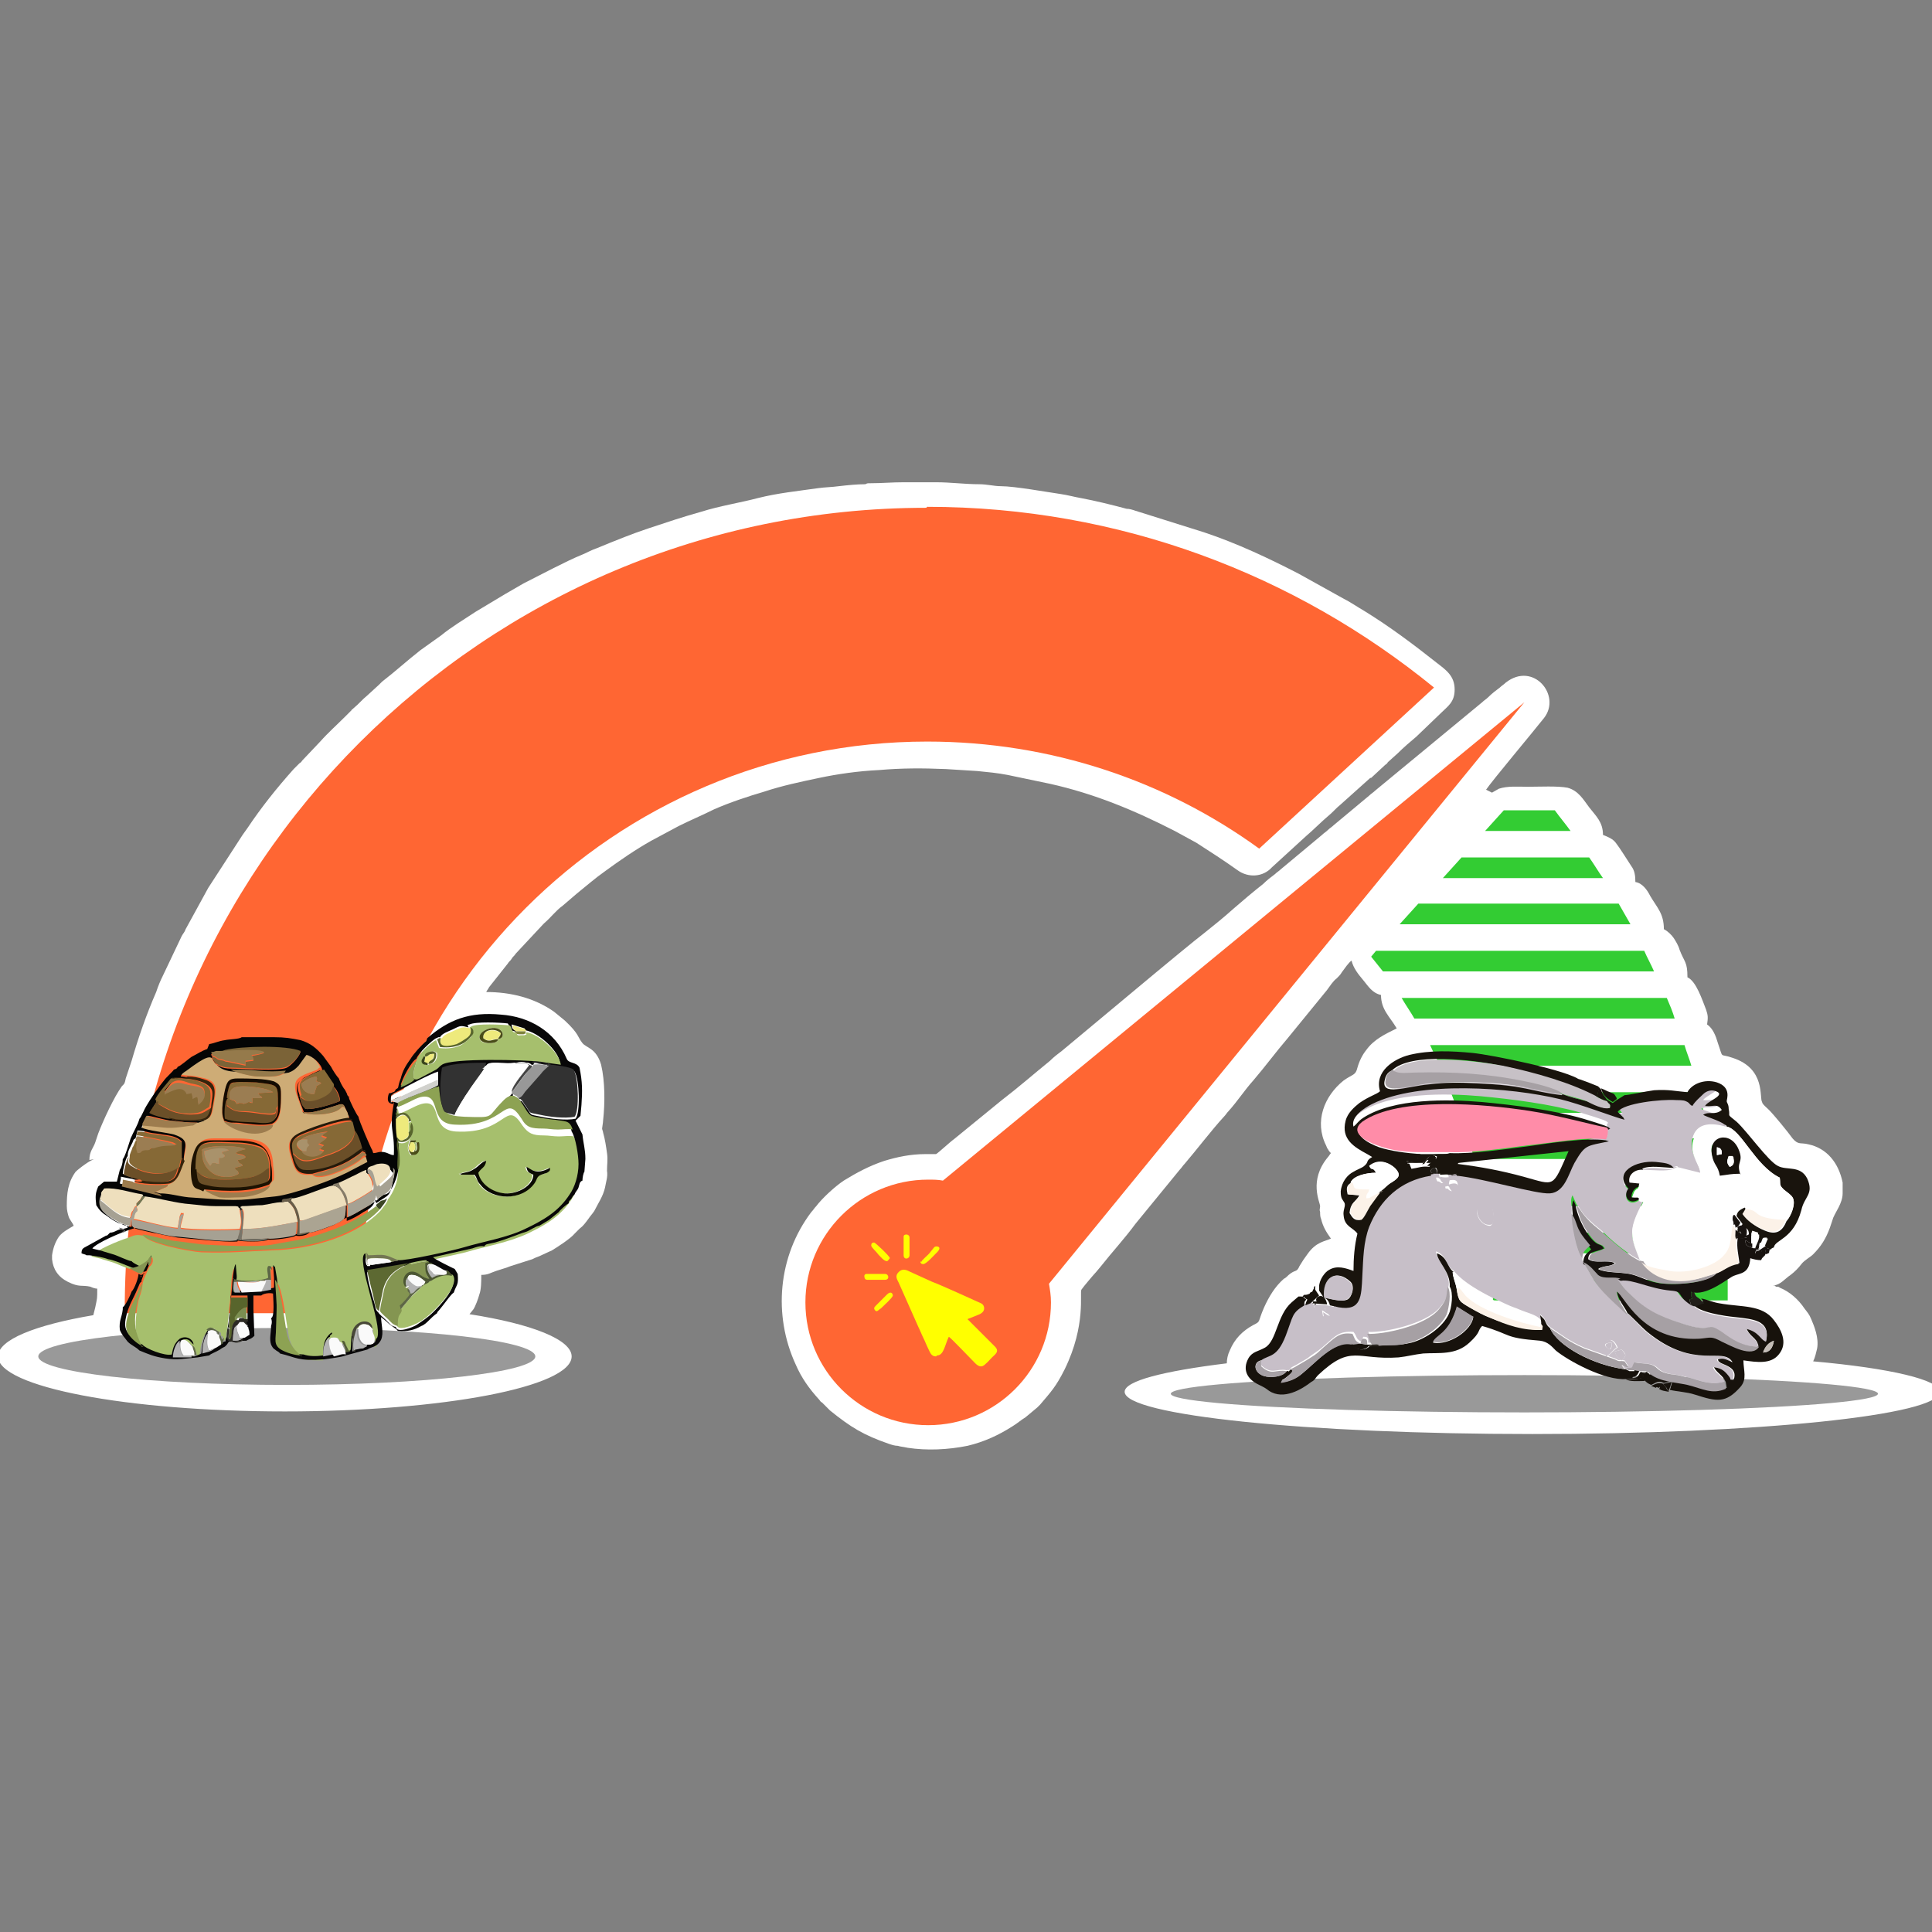 <?xml version="1.0" encoding="UTF-8"?>
<!DOCTYPE svg PUBLIC "-//W3C//DTD SVG 1.1//EN" "http://www.w3.org/Graphics/SVG/1.1/DTD/svg11.dtd">
<!-- Creator: CorelDRAW 2017 -->
<svg xmlns="http://www.w3.org/2000/svg" xml:space="preserve" width="2.666in" height="2.666in" version="1.1" style="shape-rendering:geometricPrecision; text-rendering:geometricPrecision; image-rendering:optimizeQuality; fill-rule:evenodd; clip-rule:evenodd"
viewBox="0 0 1967 1967"
 xmlns:xlink="http://www.w3.org/1999/xlink">
 <rect x="0" y="0" width="1967" height="1967" fill="#808080" stroke="none"/>
 <defs>
  <style type="text/css">
   <![CDATA[
    .fil70 {fill:none}
    .fil7 {fill:#050505}
    .fil6 {fill:#080708}
    .fil24 {fill:#0B0B02}
    .fil21 {fill:#130B01}
    .fil60 {fill:#17120C}
    .fil62 {fill:#17120F}
    .fil58 {fill:#19140D}
    .fil18 {fill:#1C1202}
    .fil67 {fill:#221F1A}
    .fil23 {fill:#241A0B}
    .fil42 {fill:#2C2A24}
    .fil9 {fill:#323232}
    .fil3 {fill:#33CC33}
    .fil32 {fill:#35250D}
    .fil54 {fill:#39441B}
    .fil50 {fill:#3C4625}
    .fil44 {fill:#444444}
    .fil47 {fill:#484739}
    .fil41 {fill:#4A4D18}
    .fil34 {fill:#4C5633}
    .fil52 {fill:#535C36}
    .fil29 {fill:#58652C}
    .fil40 {fill:#5D6646}
    .fil20 {fill:#5D6932}
    .fil53 {fill:#636B47}
    .fil43 {fill:#685D49}
    .fil28 {fill:#6A4F2A}
    .fil17 {fill:#6B4F27}
    .fil15 {fill:#6B4F28}
    .fil46 {fill:#737653}
    .fil55 {fill:#747474}
    .fil39 {fill:#787569}
    .fil14 {fill:#7B6337}
    .fil45 {fill:#7B8E51}
    .fil51 {fill:#7E833D}
    .fil13 {fill:#849551}
    .fil48 {fill:#857C69}
    .fil37 {fill:#859553}
    .fil11 {fill:#866936}
    .fil10 {fill:#8DA253}
    .fil36 {fill:#8DA255}
    .fil25 {fill:#957A4B}
    .fil22 {fill:#989898}
    .fil1 {fill:#999999}
    .fil16 {fill:#9A8054}
    .fil26 {fill:#9B7D52}
    .fil30 {fill:#9D7C4E}
    .fil66 {fill:#A49EA3}
    .fil63 {fill:#A6A0A4}
    .fil12 {fill:#A6A193}
    .fil4 {fill:#A6BF6D}
    .fil65 {fill:#A7A1A6}
    .fil31 {fill:#A9926B}
    .fil19 {fill:#ABA492}
    .fil38 {fill:#B3B3B3}
    .fil68 {fill:#C4BDB7}
    .fil57 {fill:#C7BFC8}
    .fil61 {fill:#C7C1C6}
    .fil5 {fill:#CEAC76}
    .fil33 {fill:#D1D1CD}
    .fil49 {fill:#ECE784}
    .fil8 {fill:#EEDFBD}
    .fil27 {fill:#EEEA7C}
    .fil35 {fill:#FAFAFA}
    .fil64 {fill:#FCF2E8}
    .fil2 {fill:#FF6633}
    .fil59 {fill:#FF8CA8}
    .fil69 {fill:yellow}
    .fil0 {fill:white}
    .fil56 {fill:white}
   ]]>
  </style>
 </defs>
 <g id="Layer_x0020_1">
  <g id="_2382702882784">
   <g>
    <path class="fil0" d="M1513 804c6,-9 48,-59 59,-73 18,-23 -11,-58 -39,-36 -2,2 -4,3 -6,5 -4,3 -8,6 -12,10 -2,2 -4,3 -6,5l-109 90c-2,2 -4,3 -6,5l-36 30c-2,2 -4,3 -6,5 -2,2 -4,3 -6,5l-42 35c-2,2 -4,3 -6,5 -4,3 -8,6 -12,10 -9,7 -22,18 -30,25 -10,9 -20,17 -30,25 -8,6 -43,35 -49,40l-42 35c-12,10 -24,20 -36,30l-18 15c-4,3 -8,6 -12,10 -16,13 -32,27 -49,40l-49 40c-3,2 -16,14 -18,15 -2,0 -9,0 -11,0 -15,0 -29,3 -42,7 -15,5 -28,12 -41,20 -9,6 -22,18 -28,26 -2,2 -3,4 -5,6 -34,45 -39,105 -16,155 6,14 14,25 24,36 1,1 1,2 3,3l8 8c21,17 34,25 60,34 3,1 6,2 9,2 3,1 6,1 10,2 20,3 41,2 61,-2 17,-4 32,-11 46,-20 5,-3 8,-6 13,-9l12 -10c1,-1 2,-2 3,-3 11,-13 16,-18 25,-36 22,-45 15,-78 17,-81 2,-3 13,-16 15,-18l5 -6c11,-14 24,-28 35,-43l45 -55c2,-2 3,-4 5,-6 12,-14 28,-35 40,-48 2,-2 3,-4 5,-6 9,-10 16,-21 25,-31 12,-14 23,-29 35,-43l40 -49c3,-4 6,-9 10,-12 2,-2 4,-4 5,-6 3,-4 7,-10 10,-12 2,8 7,14 12,20 5,6 9,13 18,15 0,15 9,22 16,34 -12,6 -23,11 -31,22 -4,5 -7,11 -9,18 -2,8 -4,6 -14,13 -20,16 -30,42 -18,66 1,2 1,3 2,4 1,2 2,3 3,4 -1,1 -2,3 -3,4 -20,24 -8,46 -8,50 0,3 -1,3 0,6 0,2 0,5 1,7 2,8 5,13 10,20 -6,3 -15,3 -24,16 -3,4 -5,7 -8,12 -3,7 -4,3 -11,9 -2,2 -3,3 -5,4 -9,8 -15,18 -20,29 -7,16 -3,14 -11,18 -11,6 -19,14 -24,26 -2,4 -3,9 -3,13 -65,8 -104,18 -104,29 0,24 186,43 415,43 229,0 415,-19 415,-43 0,-12 -50,-24 -129,-31 2,-4 3,-9 4,-13 2,-11 -3,-23 -6,-30 -2,-5 -4,-7 -7,-11 -6,-9 -15,-17 -25,-21 -1,-1 -2,-1 -3,-1 -1,0 -1,0 -2,-1 0,0 -1,0 -1,0l-1 0c8,-1 12,-7 18,-11 4,-3 8,-7 11,-11 3,-4 9,-7 12,-10 8,-8 13,-16 17,-27 5,-14 1,-6 9,-21 2,-4 4,-9 4,-14l0 -9c0,-1 0,-1 0,-2 -4,-20 -16,-35 -35,-39 -8,-2 -10,1 -16,-6 -5,-7 -19,-24 -24,-29 -2,-2 -7,-6 -7,-8 -3,-4 4,-34 -30,-45 -14,-5 -9,2 -15,-15 -2,-7 -5,-15 -11,-19 1,-7 1,-9 -1,-15 -4,-10 -10,-29 -19,-33 0,-16 -3,-15 -8,-28 -1,-4 -4,-9 -6,-12 -2,-3 -6,-7 -10,-9 0,-16 -7,-22 -14,-34 -3,-6 -8,-13 -15,-14 0,-7 -1,-12 -4,-16 -4,-6 -12,-19 -16,-24 -3,-4 -8,-6 -13,-8 0,-13 -7,-19 -14,-28 -6,-8 -11,-17 -22,-20 -10,-2 -29,-1 -41,-1 -9,0 -20,-1 -29,2 -2,1 -5,3 -7,4zm-1416 376c-4,0 -17,10 -20,13 -8,11 -9,22 -9,35 0,4 1,8 2,11 1,3 4,6 5,9 -5,3 -11,6 -15,11 -4,6 -6,12 -7,19l0 4c1,10 6,18 16,23 12,6 14,3 23,5 2,1 5,2 7,2 0,11 0,9 -2,19l-2 8c-59,10 -97,25 -97,42 0,31 131,56 292,56 161,0 292,-25 292,-56 0,-17 -40,-33 -104,-43l4 -5c2,-3 5,-11 6,-15 2,-5 2,-14 2,-20 7,0 9,-2 15,-4 6,-2 10,-3 15,-5l22 -7c2,-1 4,-2 7,-3 4,-2 9,-4 13,-6 5,-3 19,-12 23,-17l5 -5c4,-3 6,-6 9,-10 2,-3 4,-5 6,-8 4,-8 9,-15 11,-24 1,-6 3,-11 2,-17 0,-7 1,-11 0,-18 -1,-7 -2,-14 -4,-21 0,-1 -1,-3 -1,-4 0,-1 1,-6 1,-8 2,-18 2,-40 -2,-57 -5,-17 -15,-17 -19,-22 -5,-6 -3,-9 -18,-23l-11 -9c-20,-14 -44,-20 -69,-20 1,-2 2,-3 3,-5l19 -24c1,-2 3,-3 4,-5 1,-2 3,-3 4,-5l28 -30c0,0 0,0 1,-1 7,-6 12,-13 19,-18l14 -12c10,-8 19,-16 29,-23 15,-11 31,-22 47,-31l28 -15c12,-6 24,-11 36,-17 16,-7 34,-13 51,-18 18,-6 37,-10 56,-14 19,-4 40,-7 61,-8 23,-2 44,-2 68,-1l32 2c10,1 21,2 31,4l43 9c45,10 86,27 127,48l22 12c14,9 28,18 42,28 11,8 26,7 35,-3l35 -32c6,-5 16,-15 22,-20 5,-4 8,-8 13,-12l29 -26c1,-1 1,-1 2,-1l14 -13c1,-1 2,-1 3,-3l10 -9c6,-6 13,-12 19,-17l25 -24c7,-7 14,-11 14,-24 0,-14 -9,-20 -18,-27 -24,-19 -48,-37 -74,-53 -7,-4 -14,-9 -22,-13l-45 -25c-31,-16 -63,-31 -96,-42l-70 -22c-3,-1 -6,-2 -9,-2 -15,-4 -31,-8 -47,-11 -6,-1 -13,-3 -20,-4 -14,-2 -47,-8 -61,-8 -7,0 -14,-2 -22,-2 -15,0 -29,-2 -44,-2l-33 0c-12,0 -22,1 -34,1 -3,0 -3,0 -5,1 -9,0 -18,1 -27,2 -7,1 -14,1 -21,2 -21,3 -41,5 -61,10 -19,5 -39,8 -58,14 -18,5 -36,11 -54,17 -18,6 -35,13 -52,20 -6,2 -11,5 -16,7 -15,6 -43,21 -59,29l-19 11c-10,6 -20,12 -30,18 -12,8 -24,15 -35,24l-21 15c-14,11 -26,22 -39,32 -1,1 -2,2 -3,3l-12 11c-5,4 -9,9 -14,13l-1 1c0,0 -1,0 -1,1 -2,2 -4,4 -6,6 -9,9 -18,17 -26,26l-18 19c-1,1 -1,2 -3,3l-6 6c-17,19 -33,39 -47,60 -2,3 -3,4 -5,7l-35 54 -23 42c-1,3 -3,5 -4,7l-19 40c-3,6 -5,11 -7,17 -10,23 -18,46 -25,70 -2,6 -4,12 -6,18 -1,5 -1,5 -4,8 -8,11 -19,35 -24,48 -1,3 -2,6 -3,9 -2,6 -6,9 -6,18z"/>
    <ellipse class="fil1" cx="1552" cy="1419" rx="360" ry="19"/>
    <ellipse class="fil1" cx="292" cy="1381" rx="253" ry="29"/>
    <g>
     <path class="fil2" d="M1552 715l-592 487c-5,-1 -10,-1 -15,-1 -69,0 -125,56 -125,125 0,69 56,125 125,125 69,0 125,-56 125,-125 0,-7 -1,-13 -2,-19l484 -592z"/>
     <path class="fil2" d="M944 516c196,0 375,69 516,184l-178 164c-95,-69 -212,-109 -338,-109 -319,0 -578,259 -578,578l0 4 -239 0 0 -4c0,-451 366,-816 816,-816z"/>
     <g>
      <path class="fil3" d="M1530 825l53 0c5,7 11,14 16,21l-87 0 19 -21z"/>
      <path class="fil3" d="M1487 873l131 0c5,7 9,14 14,21l-163 0 19 -21z"/>
      <path class="fil3" d="M1444 920l204 0c4,7 8,14 12,21l-235 0 19 -21z"/>
      <path class="fil3" d="M1401 968l273 0c3,7 7,14 10,21l-276 0c-4,-5 -8,-10 -12,-15l5 -6z"/>
      <path class="fil3" d="M1427 1016l270 0c3,7 6,14 8,21l-265 0c-4,-7 -9,-14 -13,-21z"/>
      <path class="fil3" d="M1455 1064l260 0c2,7 5,14 7,21l-256 0c-3,-7 -7,-14 -10,-21z"/>
      <path class="fil3" d="M1477 1112l252 0c2,7 4,14 6,21l-250 0c-3,-7 -5,-14 -8,-21z"/>
      <path class="fil3" d="M1495 1159l247 0c1,7 3,14 4,21l-245 0c-2,-7 -4,-14 -6,-21z"/>
      <path class="fil3" d="M1508 1207l243 0c1,7 2,14 3,21l-242 0c-1,-7 -3,-14 -4,-21z"/>
      <path class="fil3" d="M1516 1255l240 0c1,7 1,14 2,21l-240 0c-1,-7 -2,-14 -2,-21z"/>
      <path class="fil3" d="M1520 1303l239 0c0,7 0,14 0,21l-239 0c0,-7 0,-14 -1,-21z"/>
     </g>
    </g>
    <g>
     <path class="fil4" d="M468 1195c7,-3 8,-1 14,-5 3,-2 8,-8 12,-8 -1,8 -5,8 -8,12 3,12 14,21 27,21 13,1 29,-8 29,-19 -4,-3 -6,-2 -7,-8 5,2 9,8 24,1 0,3 0,3 -3,5 -3,2 -3,1 -6,2 -5,2 -4,5 -7,9 -13,18 -43,17 -55,1 -3,-5 -3,-7 -6,-10l-12 0c0,0 -1,0 -1,0l-2 -1zm-46 -23c3,-1 2,-6 1,-9 2,2 2,-2 3,5 0,2 0,3 -1,5 -2,3 -3,3 -7,3 -4,-6 -3,-8 -1,-15l5 0c1,1 1,1 -1,2 2,3 2,5 1,8zm-17 -44l-1 5 1 2c5,-1 9,-3 12,3 3,6 1,4 -1,5l0 11c4,-3 0,-4 3,-10 4,9 -3,24 -14,19 0,6 3,25 0,29 1,10 -5,23 -10,29 -1,4 -5,8 -7,11 -24,26 -70,40 -111,41 -28,1 -41,3 -72,2 -14,-1 -54,-9 -59,-17 -7,-1 -8,-1 -15,2 -10,3 -34,13 -38,19 2,1 9,2 11,3 3,1 7,2 10,3 4,1 16,7 19,7 6,0 12,-3 17,-7 4,-3 1,-2 5,-5 1,3 1,5 -1,8l-1 1c0,0 0,0 -1,1l-5 11c-1,3 -2,5 -2,8 0,3 -3,12 -4,15 -2,9 -4,25 -2,34 2,5 4,9 5,15 2,4 23,11 30,10 1,-8 3,-13 8,-16 7,-4 14,1 14,6 4,0 4,6 5,9l2 -1c1,-9 3,-22 9,-26 5,-5 7,-1 13,2l0 3c2,1 1,-1 2,2 0,0 1,3 1,3l2 -2c0,-5 2,-11 2,-17 1,-7 1,-12 2,-19 1,-7 1,-34 5,-36l1 12c9,2 8,2 19,2 5,0 14,-1 17,-3 0,-3 -1,-9 0,-12 1,0 3,-1 4,4l2 12c5,4 9,36 10,42 2,12 2,19 10,29l7 7c6,1 13,1 20,1 0,-11 1,-17 8,-23 2,0 1,-1 1,1 8,-1 7,1 9,4l2 1c3,0 3,1 4,4 1,2 2,4 3,6l2 0 1 -15c2,-17 22,-17 21,-6 -1,6 5,8 1,15 4,-2 1,-1 4,-5l1 -1c6,-13 -23,-82 -12,-86l2 3c6,0 12,-1 17,0 5,1 9,3 14,5 8,1 58,-11 67,-13 20,-6 44,-10 63,-19 19,-9 34,-18 45,-35 5,-8 9,-20 9,-31 0,-9 -3,-26 -7,-33 -4,-1 -10,0 -15,0 -6,0 -10,-1 -15,-1 -12,0 -16,-2 -22,-10 -18,-28 -15,9 -68,6 -28,-2 -12,-34 -35,-28 -7,2 -16,8 -23,10z"/>
     <path class="fil5" d="M275 1206c-3,7 -21,12 -31,12 -7,0 -15,1 -21,0 -3,0 -12,-4 -14,-7 -8,-3 -10,-1 -12,-12 -2,-7 -1,-16 1,-23 5,-19 11,-17 32,-17 28,0 46,-1 48,25 0,4 1,8 1,12 0,6 0,5 -3,8zm3 -61c-1,2 0,2 -5,5 -16,9 -41,-2 -45,-9 -4,-7 0,-27 2,-34 2,-6 5,-8 12,-8 10,0 27,0 37,3 6,2 7,5 7,13 0,11 1,26 -9,30zm14 -55c-1,1 0,2 -5,4 -6,3 -17,2 -24,2 -5,0 -23,-4 -27,-7 -32,-1 -8,-31 -48,-1 -3,2 -5,3 -6,6l10 1c6,0 12,2 17,3 14,4 11,13 8,30 -1,7 -3,11 -9,12l-6 2 -3 2c-1,0 -2,0 -3,1 -27,4 -22,2 -50,0l-2 4c6,3 25,5 33,7 18,5 11,12 10,27 -3,8 -5,20 -16,23 -2,2 0,0 -1,2 -1,1 -1,1 -2,1l-11 5c3,0 6,1 7,3 9,1 19,4 29,4 19,1 41,4 61,2 9,-1 19,-2 28,-3 17,-2 56,-16 72,-24l21 -11 -2 -7c-3,0 -3,1 -6,3 -6,6 -42,24 -49,15 -14,1 -17,-2 -21,-15 -3,-10 -6,-19 4,-25 10,-6 41,-15 53,-17 1,-1 1,0 1,-3 0,0 -1,-3 -1,-3 -1,-2 -2,-4 -3,-6 -4,0 -1,-1 -5,2 -9,7 -35,7 -38,3 -1,-7 -10,-21 -7,-30 2,-7 15,-10 22,-13l2 -2c0,0 0,0 1,0 -2,-6 -10,-14 -16,-15l-8 11c-3,5 -5,5 -10,7z"/>
     <path class="fil6" d="M251 1349c0,2 0,0 0,2 0,1 0,2 1,2 0,2 1,4 1,6l-5 3c-2,2 -5,3 -8,3 -1,0 -7,-1 -8,-2 -1,-3 0,-10 1,-13l2 -31 17 0 0 24 -2 1 1 4zm166 -63c4,-1 13,-3 17,-3l1 2c4,2 3,0 5,2 5,1 10,6 15,7 3,2 5,5 5,5 0,0 0,0 0,1 7,10 -13,30 -19,36 -5,5 -11,9 -17,13 -3,2 -20,9 -21,2 -5,-1 -6,-3 -10,-7 -2,-2 -7,-6 -8,-8 -3,-2 -3,-7 -4,-10 -2,-6 -8,-27 -7,-31l42 -7zm76 -198c7,-4 1,-6 14,-6 6,0 13,1 19,0 3,-1 7,-1 10,0 2,0 2,0 4,1 3,2 -1,1 3,1 1,-1 -1,-3 6,-1 2,0 4,1 6,1 3,0 3,0 5,1l2 1c1,0 20,2 23,5 5,8 6,42 1,48 -9,2 -26,0 -35,-2 -14,-3 -8,0 -17,-12 0,0 -2,-3 -2,-3l-1 -1c0,0 0,0 -1,0l-1 -1 -2 -2c-2,-1 -1,0 -2,-1 -5,-3 -2,1 -3,-4 -2,1 0,0 -3,3 -1,1 -2,1 -3,2 -4,3 -11,12 -15,17 -9,8 -23,2 -36,3l-7 -2c-2,-1 -3,-2 -4,-4 -4,-11 -3,-30 -1,-42 10,-5 32,-5 45,-5 -1,4 -1,2 -2,6zm32 -37l0 -2c-3,-1 -4,-2 -4,-6l13 4 1 2c13,2 34,21 35,33 -7,-1 -13,-2 -20,-3 -16,-2 -91,-4 -101,3 -2,2 -2,3 -6,5l-17 9c-3,2 -1,1 -4,1 -2,3 -11,7 -14,8 1,-6 11,-25 16,-27 1,-5 16,-19 20,-21 4,-1 0,0 2,-1 0,0 1,0 1,0 0,0 0,0 1,0 2,-4 9,-6 13,-8 8,-4 8,-4 16,-2 -1,-3 -2,-2 1,-3 6,-3 31,-2 39,-1 3,4 1,7 7,8zm-91 9c-5,4 -13,13 -16,18 -5,7 -8,12 -10,20 -4,10 -1,9 -5,11 -1,2 0,0 -1,2 0,0 -1,1 -2,1 -2,1 -2,1 -4,1 -2,6 -2,11 5,11 -2,-2 4,-2 -3,-2l0 0 0 -3c0,-4 0,-4 3,-6 2,-1 4,-2 6,-3 9,-5 32,-17 39,-19l0 7 0 6c-8,5 -39,15 -41,18l0 1c11,-3 32,-14 41,-15 1,28 7,30 26,31 32,2 22,2 39,-16 16,-17 21,11 29,15 1,1 20,3 24,4 10,1 16,0 18,10 4,6 7,24 7,33 0,12 -4,24 -9,31 -11,17 -26,26 -45,35 -18,9 -43,13 -63,19 -10,3 -59,14 -67,13 -3,2 0,0 -4,1l-3 1 -21 3c-1,1 2,1 -3,1 -3,-4 -1,-7 -2,-13 -11,4 18,73 12,86l-1 1c-2,5 0,3 -4,5 -2,1 -2,1 -5,1 -2,2 1,0 -3,2 -1,1 -2,1 -3,1 -2,1 -4,1 -6,1 -1,2 1,1 -2,2 -1,-3 -1,-5 -1,-8 0,-7 1,-6 -1,-8l-1 15c-2,3 -1,1 -5,2 -4,0 -8,2 -12,2l-10 2c-1,-4 0,-8 1,-11 1,-4 2,-7 5,-8 0,-2 -1,0 2,-3 0,-2 1,-1 -1,-1 -7,6 -8,12 -8,23 -7,1 -14,1 -20,-1 -7,0 -16,-3 -21,-6 -8,-5 -6,-11 -5,-21 1,-31 2,-19 -1,-50l-2 -12 -2 -2 1 13 0 10 -10 2 -20 1 -7 0c-4,-1 -3,-3 -2,-7l1 -6c0,0 0,0 0,-1 0,0 0,0 0,-1l-1 -12c-3,3 -4,30 -5,36 -1,6 -1,12 -2,19 0,6 -2,12 -2,17 0,2 0,2 -1,4 -1,4 1,2 -2,3 -2,1 -4,3 -7,4 -2,3 -9,5 -13,6 0,-5 1,-18 6,-21 0,-1 0,0 1,-2l-1 -1c-6,4 -8,17 -9,26l-2 1 -5 2 -19 0c0,-6 3,-14 7,-17 6,-2 8,2 10,4 1,1 1,1 1,1 0,-5 -7,-10 -14,-6 -5,4 -7,9 -8,16 -7,2 -27,-6 -30,-10 -5,-2 -10,-7 -14,-11 -5,-6 -4,-12 -2,-20 3,-11 7,-16 11,-26 2,-4 2,-6 4,-7 0,-3 2,-5 2,-8 -3,2 -1,-1 -3,3l1 0c-1,-3 1,-1 -3,-3 0,4 -4,15 -7,18 -1,3 -6,14 -9,16l0 2c-1,9 -4,11 -3,21 2,5 5,8 8,12 4,4 8,5 12,9 10,4 14,6 26,8 12,2 22,0 33,-1l12 -2c2,-2 6,-3 11,-6 1,-1 3,-2 5,-3 1,-1 1,-1 2,-2l2 -3c8,0 11,-1 18,-1 1,-1 2,-1 4,-2 2,-1 3,-2 4,-3l-1 -27 0 -14 8 0c2,-2 8,-3 12,-2 0,4 2,24 -2,25 1,3 1,5 0,8 0,7 -2,13 0,19 1,2 2,4 4,5 2,2 4,2 5,4 17,4 18,8 45,6 6,-1 17,-2 22,-4l22 -6c4,-3 10,-2 14,-10 3,-7 0,-16 0,-23l5 4c6,6 10,7 12,10 10,1 17,-1 24,-5 3,-1 6,-4 8,-6 2,-2 5,-5 8,-7 0,-1 1,-2 2,-3l4 -5c4,-5 8,-11 11,-13l0 0c3,-9 5,-7 4,-19l-3 -5c-2,-1 -21,-10 -22,-12l40 -9c3,-1 8,-3 12,-2 2,-3 3,-2 11,-4 14,-4 22,-8 32,-11 3,-1 10,-6 13,-6l10 -6 10 -8c1,-2 8,-8 10,-9 0,-3 1,-2 3,-5 1,-2 2,-3 3,-4 1,-3 3,-4 4,-7 1,-3 1,-6 4,-7 0,-3 1,-8 2,-9l1 -13c0,-10 -2,-15 -3,-25l-7 -14c0,0 0,0 0,0 0,0 0,0 0,0l5 -5 1 -11c1,-14 1,-24 -2,-38 -3,-6 -11,-4 -13,-9 -12,-28 -38,-43 -67,-45 -32,-3 -53,5 -75,24z"/>
     <path class="fil7" d="M353 1224c0,6 0,2 -1,3 0,5 0,11 -2,14 -1,2 -9,5 -10,6 -4,2 -21,8 -25,8 -3,3 -10,4 -14,3 -1,2 -25,5 -28,4 -4,3 -28,2 -31,1 -1,2 1,1 -1,1 -12,1 -47,-3 -60,-4 -7,-1 -20,-4 -26,-5 -4,-1 -9,-2 -13,-3 -8,-2 -7,-2 -7,-10 -1,2 -1,4 -1,7 -9,0 -26,-11 -30,-17 -2,-3 -3,-10 0,-14 0,-2 2,-3 3,-5 13,-2 26,4 39,6l1 2 2 0c16,2 32,7 47,8 9,0 17,1 26,2l20 0c6,1 0,0 4,2 1,-4 0,-1 1,-2 8,0 14,-1 21,-1 8,0 13,-2 20,-3 1,-3 3,-1 7,-2l3 -1c6,1 34,-12 42,-13l2 -1c0,0 0,0 1,0l3 -1c5,-2 11,-5 15,-7 6,-3 9,-6 15,-7 1,-2 3,-3 5,-4 2,-1 5,-2 6,-2 5,-1 10,0 12,4 4,3 2,4 1,9 -3,17 -4,14 -17,23l-1 -4c-1,7 -6,10 -12,13 -4,3 -13,8 -17,9l0 -14zm-14 -118c3,1 8,11 7,15 -7,3 -26,9 -35,8 -4,-4 -5,-8 -6,-14 -4,-11 -1,-14 5,-18 5,-2 14,-7 18,-8l8 12c2,3 2,2 2,5zm-31 26c7,2 16,-1 23,-3 3,-1 7,-2 10,-3 4,-1 8,-4 10,1 1,2 2,4 3,6 0,1 1,3 1,3 1,3 1,2 -1,3 1,1 1,0 2,1 3,2 0,-2 2,2l2 8c3,2 7,14 8,19 0,3 -3,0 2,2 0,0 1,0 1,0l1 3 0 2 2 7 -21 11c-16,8 -55,22 -72,24 -9,1 -19,2 -28,3 -20,2 -42,-1 -61,-2 -10,-1 -19,-4 -29,-4l-41 -10 1 -5c0,0 0,-1 0,-1 0,0 0,0 0,-1l10 2c2,0 3,1 4,1 2,0 1,0 3,0 3,-1 0,1 2,-1 -4,0 -14,-3 -17,-5 0,-4 3,-16 5,-18 0,-4 1,-6 3,-10 1,-2 1,-2 2,-4 1,-3 1,-3 3,-4l1 -4 1 -4c4,0 8,1 12,2 4,1 9,1 13,2 8,1 15,2 20,7l0 17 2 3c0,-15 8,-21 -10,-27 -8,-2 -27,-4 -33,-7l2 -4 4 -8c4,0 12,3 24,5 10,1 17,2 28,2l6 -2c-2,-1 1,-1 -3,-1 -2,0 -4,0 -5,1 -3,0 -6,0 -10,0 -5,0 -14,0 -17,-3 -4,0 -18,-4 -20,-6l7 -11c1,-1 0,0 2,-1 1,-4 13,-18 16,-22 0,0 1,-1 1,0 0,0 1,0 1,0 5,-2 10,2 14,-1l-10 -1c1,-3 3,-4 6,-6 40,-30 16,-1 48,1 8,0 21,0 28,1 9,1 18,2 28,0 5,-2 6,-3 10,-7l8 -11c6,1 15,9 16,15 0,0 0,0 -1,0l-2 2c-6,3 -19,6 -22,13 -3,9 5,23 7,30zm-92 -57c-2,-1 0,1 -1,-2 0,0 0,0 1,0 0,0 0,0 1,0l3 -1c2,-1 2,-1 4,0l5 -2c17,-4 64,-5 77,1 -2,6 -10,14 -14,16 -8,4 -46,1 -57,1 -9,0 -16,-3 -19,-11zm-5 -7c-6,2 -10,5 -16,8 -3,2 -12,10 -14,10 -1,2 -1,2 -4,3 -1,2 -8,8 -10,11 -5,6 -14,19 -18,26 -2,3 -5,11 -7,13 -2,7 -6,13 -9,20 -1,3 -6,20 -8,21 0,4 -1,8 -3,11l-3 12 -13 0c-1,1 -5,4 -6,5 -3,7 -3,10 -2,19 3,5 6,8 11,11 4,3 10,7 14,8 2,0 6,1 7,4l-4 1c-6,0 -9,4 -14,4 -2,2 0,0 -2,2 -1,1 -1,1 -2,1l-20 11c-4,2 -5,3 -5,7 2,1 4,1 5,2l3 0c7,1 14,2 19,4 6,1 13,4 18,6 3,1 14,6 16,6 3,1 1,-1 3,3l-1 0c1,-4 -1,-1 3,-3l5 -11 0 -5c-2,3 -4,10 -7,13 -1,0 -12,-5 -13,-7 -3,0 -15,-6 -19,-7 -3,-1 -7,-2 -10,-3 -2,-1 -9,-2 -11,-3 5,-6 29,-16 38,-19 7,-2 8,-3 15,-2 4,1 11,2 16,3 4,1 9,2 14,3l31 4c15,1 58,2 72,0 27,-5 31,-3 58,-14 17,-6 34,-16 47,-25 1,-2 0,-1 2,-2 5,-5 4,-1 9,-5 5,-6 10,-19 10,-29 0,-5 0,-12 0,-17 0,-3 -1,-6 -1,-9 0,-5 2,-3 0,-7 -1,-7 -1,-12 -1,-19l0 -3c2,0 0,0 0,-1 0,-3 -1,-1 1,-3l1 -5 0 -4 0 -1c-2,-1 -4,-1 -6,-2l-1 2 0 0c7,0 1,0 3,2 -7,34 0,30 -1,58 -4,0 -5,-2 -10,-3 -5,-1 -7,1 -11,1l-1 -3c-1,-1 -14,-31 -14,-34 -2,-2 -9,-16 -10,-20l1 0c-2,-1 -2,-1 -3,-4 -1,-2 -2,-4 -3,-5 -2,-3 -4,-7 -5,-10 -2,-2 -6,-8 -8,-12 -2,-3 -6,-8 -8,-11 -7,-8 -13,-13 -23,-16 -10,-2 -16,-3 -27,-3 -10,0 -19,0 -29,0l-4 0c-2,2 -13,2 -17,3 -7,1 -10,3 -16,4z"/>
     <path class="fil4" d="M436 1083c0,0 2,2 -2,1 -2,0 -4,-3 -3,-6 2,-4 2,-2 3,-2 0,-1 -1,-3 4,-5 3,-1 4,-1 7,1 1,6 -3,12 -8,11zm71 -24c-2,3 -6,3 -10,3 -13,0 -11,-12 2,-15 13,-3 17,10 8,11zm-29 -12c2,1 3,1 3,5 0,2 -1,4 -3,5 -1,1 -5,5 -7,6 -6,4 -15,5 -24,4l-3 -8c-5,2 -20,16 -20,21 -1,7 -3,7 -3,17 1,3 -1,1 2,2 3,0 1,0 4,-1l17 -9c3,-2 3,-3 6,-5 10,-7 85,-5 101,-3 6,1 12,2 20,3 -2,-13 -22,-31 -35,-33 -1,4 2,1 -2,3 0,0 -2,0 -3,0 -3,0 -4,1 -5,-2 -6,-1 -4,-5 -7,-8 -8,-1 -34,-2 -39,1 -3,2 -2,0 -1,3z"/>
     <path class="fil8" d="M139 1228l1 4c-3,2 -3,5 -4,9 4,0 35,9 45,9l2 -12c3,-6 -1,-2 4,-3 0,5 -3,10 -3,15 11,2 48,2 60,1 3,-9 0,-13 0,-21 -4,-2 2,-1 -4,-2l-20 0c-8,0 -17,-1 -26,-2 -15,-1 -31,-6 -47,-8l-6 8c-3,4 -3,2 -3,2z"/>
     <path class="fil9" d="M528 1118l1 1c0,0 0,0 1,0l1 1c0,0 2,2 2,3 9,12 3,9 17,12 9,2 25,4 35,2 5,-6 4,-40 -1,-48 -3,-3 -22,-5 -23,-5l-2 -1c-2,-1 -2,-1 -5,-1 -2,0 -4,-1 -6,-1 -7,-1 -6,0 -6,1 6,-1 11,1 16,1 -1,2 -5,5 -8,8l-15 17c-2,3 -4,7 -8,8z"/>
     <path class="fil10" d="M145 1257c5,8 46,16 59,17 31,1 44,-1 72,-2 41,-1 87,-15 111,-41 -2,-1 -1,-1 -2,-1 0,0 -1,-1 -1,-1 0,0 0,0 -1,-1 -13,10 -30,19 -47,25 -28,10 -32,9 -58,14 -14,3 -56,1 -72,0l-31 -4c-5,-1 -10,-2 -14,-3 -5,-1 -11,-3 -16,-3z"/>
     <path class="fil4" d="M429 1310c-2,3 -7,7 -11,11l-10 12c1,2 -1,4 -3,6 -2,3 -1,7 -1,10 1,7 17,0 21,-2 6,-3 12,-8 17,-13 6,-6 26,-26 19,-36 -8,-3 -16,1 -21,5 0,0 -1,1 -2,1 0,0 -1,1 -1,1l-4 2c-2,1 -1,1 -3,2z"/>
     <path class="fil10" d="M405 1123l0 4c7,-2 16,-8 23,-10 23,-5 7,27 35,28 53,3 50,-34 68,-6 5,9 10,10 22,10 5,0 9,1 15,1 5,0 11,-1 15,0 -3,-10 -8,-8 -18,-10 -4,0 -22,-3 -24,-4 -8,-4 -13,-32 -29,-15 -17,17 -7,17 -39,16 -19,-1 -24,-3 -26,-31 -9,2 -30,12 -41,15z"/>
     <path class="fil11" d="M140 1156c3,0 33,6 36,7l4 2c-11,1 -11,-1 -19,2l-3 1c-7,1 -2,1 -6,2 -2,1 -1,0 -3,0 -7,1 -2,2 -8,3 -3,-7 -1,-6 -1,-13 -2,2 -2,1 -3,4 -1,2 -1,3 -2,4 -1,4 -3,6 -3,10 0,3 -3,6 6,11 12,6 31,9 44,0 1,-2 1,-1 1,-4 1,-4 0,-3 2,-5l0 -17c-5,-5 -12,-6 -20,-7 -4,-1 -9,-1 -13,-2 -4,-1 -7,-2 -12,-2l-1 4z"/>
     <path class="fil9" d="M463 1135c1,-4 11,-20 14,-24 2,-3 15,-20 16,-23 1,-4 1,-2 2,-6 -12,0 -34,0 -45,5 -2,12 -3,30 1,42 1,2 1,3 4,4l7 2z"/>
     <path class="fil12" d="M242 1262c1,-4 2,-5 2,-10 -12,1 -50,1 -60,-1 -1,-6 2,-10 3,-15 -5,2 -1,-2 -4,3l-2 12c-10,-1 -41,-9 -45,-9 1,-4 1,-7 4,-9l-1 -4c-4,0 0,-1 -2,1l-2 4c0,1 -1,4 -2,6 -14,-1 -22,-12 -31,-18l1 -5c-3,4 -2,11 0,14 4,6 22,17 30,17 0,-3 0,-5 1,-7 0,8 -1,8 7,10 4,1 9,2 13,3 7,2 20,5 26,5 13,1 48,6 60,4 2,0 1,1 1,-1z"/>
     <path class="fil11" d="M205 1171c7,-6 38,-5 45,-1 -5,1 -8,2 -10,4 2,1 9,1 10,4 -1,2 -6,3 -8,3 2,6 4,2 5,6l-8 2c2,5 3,1 4,6 -7,5 -21,4 -27,-1 -7,-5 -11,-12 -10,-23zm-6 21c5,3 5,5 16,8 10,2 33,1 43,-2 12,-3 11,-6 16,-9 0,-9 -2,-18 -11,-21 -9,-3 -18,-4 -28,-4 -30,-1 -37,-3 -37,28z"/>
     <path class="fil13" d="M417 1286l-7 4c-12,6 -18,15 -20,28 -1,5 -3,13 -3,17 1,2 6,6 8,8 3,3 5,6 10,7 0,-3 0,-7 1,-10 1,-2 3,-4 3,-6l-1 -4c2,-1 9,-9 10,-11 0,0 0,-1 0,-1 0,0 0,0 0,0 -2,-3 -2,-1 -2,-5 1,-1 1,2 1,-3l-2 1c-2,0 -1,2 -3,-3 -2,-7 5,-18 17,-9 3,2 6,4 9,4 -5,-6 -4,-7 -4,-16l3 -1 -1 -2c-4,0 -13,2 -17,3z"/>
     <path class="fil8" d="M287 1224c-7,0 -12,2 -20,3 -8,0 -13,1 -21,1 -1,2 -1,-2 -1,2 6,1 2,17 2,21 17,1 39,-4 56,-7 0,-4 -2,-9 -3,-12 -2,-4 -4,-6 -7,-9l-6 1z"/>
     <path class="fil8" d="M297 1220l-1 3c4,5 7,11 9,19 1,1 2,1 6,0l42 -15c-2,-8 -5,-19 -14,-20 -8,1 -36,14 -42,13z"/>
     <path class="fil14" d="M224 1071c8,0 38,-3 45,1 -2,1 -10,3 -13,3 1,2 2,2 2,5l-8 1c0,0 0,1 0,1l0 1c0,0 0,1 0,1 0,0 0,1 0,1l-19 -4c0,0 0,0 -1,0 -4,-2 -4,-1 -7,-2 -4,-1 -1,-2 -7,-3 2,8 10,11 19,11 11,0 48,3 57,-1 4,-2 13,-10 14,-16 -14,-6 -60,-5 -77,-1l-5 2z"/>
     <path class="fil11" d="M168 1114c-1,-5 0,-4 3,-8 8,-9 14,-6 23,-3 5,1 13,2 14,7 2,8 -5,12 -6,13l-1 -8c-2,1 -4,2 -5,2 0,0 0,0 0,-1 0,0 0,0 0,-1l-1 -4 -5 1c-4,-10 -15,-3 -22,0zm-9 6l0 3c8,3 15,9 25,10 5,1 13,1 17,0 5,-1 8,-4 12,-6 1,-5 2,-10 1,-16 -2,-13 -34,-14 -40,-13 -3,4 -15,17 -16,22z"/>
     <path class="fil11" d="M308 1172c-3,-1 -6,-4 -6,-7 1,-3 3,-4 5,-5 3,-4 23,-8 27,-8 -3,1 -4,2 -6,4 2,1 3,1 5,2 -2,2 -5,4 -8,6l5 2c-2,2 -3,1 -4,4l4 1c-3,7 -18,8 -22,0zm-10 2c4,2 6,9 18,7 6,-1 13,-4 19,-6 12,-4 27,-12 26,-25l-2 -8c-8,-1 -30,7 -39,9 -5,2 -12,4 -17,7 -7,4 -6,8 -5,16z"/>
     <path class="fil11" d="M234 1119c-1,-11 4,-13 14,-13 8,0 25,2 30,6l-15 1c2,5 2,1 4,5l-10 0c0,0 0,0 0,1l0 2c0,0 0,2 0,2 -3,0 -2,-1 -4,-1 -1,0 -2,1 -2,1 -6,2 -1,0 -6,0 -4,0 0,0 -4,1 -3,-5 -2,-2 -7,-5zm-3 -1l0 7c10,9 13,5 27,7 32,5 19,-2 25,-6 0,-23 1,-21 -22,-24 -4,0 -19,-1 -22,0 -4,1 -5,2 -6,5 -1,4 -2,6 -2,11z"/>
     <path class="fil15" d="M298 1174c1,7 4,17 11,18 8,1 18,-1 25,-3 22,-7 31,-18 35,-19 -1,-5 -5,-17 -8,-19 1,13 -14,21 -26,25 -7,2 -13,5 -19,6 -12,2 -14,-5 -18,-7z"/>
     <path class="fil16" d="M208 1172c6,-2 19,-4 25,-1l-7 2c1,5 1,0 3,4 -2,2 -3,1 -6,2l0 6c-4,0 -2,-1 -5,-1 -3,0 -2,0 -4,3 -3,-4 -6,-8 -6,-15zm-2 -1c-1,11 3,18 10,23 7,5 20,6 27,1 -1,-5 -2,-2 -4,-6l8 -2c-1,-4 -3,0 -5,-6 2,0 7,-1 8,-3 -1,-2 -7,-2 -10,-4 2,-2 6,-3 10,-4 -6,-4 -38,-5 -45,1z"/>
     <path class="fil17" d="M199 1191c1,14 3,15 12,17 8,1 17,2 26,2 9,0 17,-1 25,-3 13,-3 12,-4 12,-18 -5,2 -4,5 -16,9 -11,3 -33,4 -43,2 -11,-2 -10,-5 -16,-8z"/>
     <path class="fil8" d="M103 1216l-1 5c9,7 17,17 31,18 0,-2 1,-6 2,-6l2 -4c2,-2 -1,-1 2,-1l0 -3c2,-1 0,0 2,-2 1,-1 1,-1 2,-2 2,-3 0,-2 3,-3l-1 -2c-13,-2 -26,-7 -39,-6 -1,2 -3,3 -3,5z"/>
     <path class="fil18" d="M199 1191c0,-31 7,-29 37,-28 10,0 19,1 28,4 8,3 11,12 11,21 0,14 1,15 -12,18 -8,2 -16,3 -25,3 -9,0 -18,0 -26,-2 -10,-2 -11,-2 -12,-17zm9 20c25,2 45,3 66,-5 3,-4 3,-2 3,-8 0,-4 0,-8 -1,-12 -3,-26 -21,-25 -48,-25 -21,0 -27,-2 -32,17 -2,7 -2,16 -1,23 2,11 5,8 12,12z"/>
     <path class="fil8" d="M344 1205c1,6 9,8 9,20 2,1 0,1 3,0 3,-1 22,-12 23,-14 1,-2 0,-10 -4,-15 -3,-4 -2,0 -2,-5 -6,2 -10,5 -15,7 -4,2 -10,5 -15,7z"/>
     <path class="fil19" d="M304 1242l0 15 11 -2c4,0 20,-6 25,-8 2,-1 9,-4 10,-6 2,-3 2,-9 2,-14l-42 15c-4,1 -4,1 -6,0z"/>
     <path class="fil19" d="M247 1252c0,5 -2,7 -1,10l27 -1c3,1 27,-2 28,-4 1,-5 1,-7 1,-13 -16,3 -39,8 -56,7z"/>
     <path class="fil10" d="M307 1381l-7 -7c-8,-10 -8,-17 -10,-29 -1,-5 -5,-38 -10,-42 2,32 2,19 1,50 0,10 -3,16 5,21 5,3 14,6 21,6z"/>
     <path class="fil12" d="M374 1191c1,5 -1,1 2,5 4,5 5,13 4,15 -1,2 -20,13 -23,14 -3,1 -1,1 -3,0l0 14c4,-1 12,-6 17,-9 6,-3 11,-6 12,-13l1 4c13,-9 14,-7 17,-23 1,-5 2,-7 -1,-9 2,8 -3,10 -13,19 -2,-4 -2,-6 -3,-10 -3,-8 -4,-7 -7,-7z"/>
     <path class="fil20" d="M386 1335c0,-4 2,-12 3,-17 2,-13 8,-22 20,-28l7 -4 -42 7c0,4 6,25 7,31 1,4 1,8 4,10z"/>
     <path class="fil21" d="M231 1118c0,-4 1,-7 2,-11 1,-3 2,-5 6,-5 4,-1 19,0 22,0 23,3 22,1 22,24 0,12 -2,18 -20,16 -11,-1 -24,0 -33,-4 -1,-5 -1,-17 2,-20zm-3 23c6,2 5,2 12,2 4,0 8,1 11,1 8,1 18,2 26,0 9,-4 9,-19 9,-30 0,-8 -1,-10 -7,-13 -9,-3 -27,-3 -37,-3 -8,0 -10,2 -12,8 -2,7 -6,27 -2,34z"/>
     <path class="fil11" d="M307 1103c4,-3 9,-6 15,-7 1,2 1,2 0,5 4,1 3,0 5,2 -11,7 -2,-1 -6,7l-1 4c-7,0 -13,-4 -13,-11zm-2 13c2,1 1,0 2,1 5,4 7,7 19,2 6,-2 13,-6 14,-13 0,-3 0,-2 -2,-5l-8 -12c-5,1 -14,5 -18,8 -6,3 -9,6 -5,18z"/>
     <path class="fil15" d="M144 1202c8,1 16,3 24,1 9,-1 11,-6 13,-14 -13,9 -32,7 -44,0 -10,-5 -6,-8 -6,-11 -2,2 -5,14 -5,18 4,2 14,5 17,5z"/>
     <path class="fil15" d="M172 1139c4,0 8,1 13,2 28,1 26,-1 30,-13 -4,2 -7,5 -12,6 -5,1 -13,1 -17,0 -11,-1 -18,-6 -25,-10l0 -3c-2,1 0,0 -2,1l-7 11c2,2 16,6 20,6z"/>
     <path class="fil15" d="M283 1127c-6,5 7,11 -25,6 -14,-2 -17,1 -27,-7l0 -7c-2,2 -3,15 -2,20 10,4 23,3 33,4 18,2 20,-3 20,-16z"/>
     <path class="fil22" d="M521 1111c1,5 -1,1 3,4 1,1 1,0 2,1l2 2c4,-1 5,-5 8,-8l15 -17c2,-3 6,-6 8,-8 -6,-1 -11,-2 -16,-1 -1,2 0,1 -1,2l-3 3c-7,7 -15,21 -17,21z"/>
     <path class="fil23" d="M318 1195c14,-4 28,-7 40,-15 3,-2 8,-5 11,-8 2,1 2,1 4,2l-1 -3c0,0 -1,0 -1,0 -5,-2 -2,2 -2,-2 -4,1 -13,12 -35,19 -7,2 -17,4 -25,3 -7,-1 -10,-11 -11,-18 -1,-7 -2,-11 5,-16 5,-3 12,-5 17,-7 8,-3 30,-11 39,-9 -2,-4 1,0 -2,-2 -1,0 -1,0 -2,-1 -12,1 -43,11 -53,17 -10,6 -7,15 -4,25 3,12 6,16 21,15z"/>
     <path class="fil24" d="M468 1195l2 1c0,0 1,0 1,0l12 0c3,3 2,6 6,10 12,16 42,17 55,-1 3,-4 2,-7 7,-9 3,-1 3,-1 6,-2 3,-2 3,-2 3,-5 -15,8 -19,1 -24,-1 1,6 3,6 7,8 0,11 -16,20 -29,19 -13,-1 -25,-10 -27,-21 3,-5 7,-5 8,-12 -4,0 -8,6 -12,8 -6,4 -8,3 -14,5z"/>
     <path class="fil25" d="M216 1075c6,1 3,2 7,3 3,1 3,0 7,2 0,0 0,0 1,0l19 4c0,0 0,-1 0,-1 0,0 0,-1 0,-1l0 -1c0,0 0,-1 0,-1l8 -1c0,-3 -1,-4 -2,-5 3,0 11,-1 13,-3 -7,-4 -37,-1 -45,-1 -2,0 -2,0 -4,0l-3 1c0,0 0,0 -1,0 0,0 0,0 -1,0 1,2 0,1 1,2z"/>
     <path class="fil26" d="M234 1119c6,3 4,-1 7,5 4,-2 -1,-1 4,-1 5,0 0,2 6,0 0,0 1,0 2,-1 2,0 2,0 4,1 0,0 0,-2 0,-2l0 -2c0,0 0,0 0,-1l10 0c-3,-4 -2,-1 -4,-5l15 -1c-5,-4 -22,-6 -30,-6 -10,0 -16,2 -14,13z"/>
     <path class="fil26" d="M168 1114c7,-3 18,-10 22,0l5 -1 1 4c0,0 0,0 0,1 0,0 0,0 0,1 2,-1 3,-2 5,-2l1 8c2,-2 8,-6 6,-13 -1,-6 -9,-6 -14,-7 -10,-2 -15,-6 -23,3 -3,4 -4,2 -3,8z"/>
     <path class="fil10" d="M144 1371c-1,-5 -4,-9 -5,-15 -3,-9 -1,-25 2,-34 1,-3 4,-13 4,-15 -2,2 -2,3 -4,7 -4,10 -8,15 -11,26 -2,7 -3,14 2,20 3,4 9,9 14,11z"/>
     <path class="fil27" d="M449 1057c-4,11 9,9 16,7 3,-1 7,-3 10,-6 4,-3 5,-5 4,-11 -8,-2 -9,-1 -16,2 -4,2 -11,4 -13,8z"/>
     <path class="fil28" d="M305 1115c1,6 2,11 6,14 10,1 28,-5 35,-8 0,-4 -5,-14 -7,-15 -1,7 -7,10 -14,13 -11,4 -14,2 -19,-2 -1,-1 0,0 -2,-1z"/>
     <path class="fil26" d="M307 1160l5 0c0,5 -2,2 2,6 -2,2 -3,2 -3,6l-4 0c4,8 19,7 22,0l-4 -1c1,-2 2,-2 4,-4l-5 -2c3,-2 6,-4 8,-6 -2,-1 -2,0 -5,-2 2,-2 3,-3 6,-4 -4,-1 -24,3 -27,8z"/>
     <path class="fil29" d="M234 1352c0,4 -3,11 1,12 3,-5 -2,-15 7,-20 -2,-2 -2,3 -2,-3 2,-2 5,-10 12,-10 0,2 0,5 0,7 0,3 1,5 -2,5l2 2 0 -24 -17 0 -2 31z"/>
     <path class="fil26" d="M139 1161c1,6 -2,5 1,13 6,0 1,-2 8,-3 1,0 1,0 3,0 4,-1 -1,-2 6,-2l3 -1c8,-2 8,-1 19,-2l-4 -2c-3,-1 -33,-8 -36,-7l-1 4z"/>
     <path class="fil8" d="M374 1191c3,0 5,-1 7,7 1,4 1,6 3,10 10,-9 15,-12 13,-19 -1,-4 -7,-5 -12,-4 -2,0 -5,2 -6,2 -3,1 -4,1 -5,4z"/>
     <path class="fil27" d="M403 1139c0,8 0,12 1,19 3,2 3,5 8,2 3,-2 5,-4 4,-7l0 -11c0,-1 0,-2 -1,-4 -5,-6 -11,1 -12,1z"/>
     <path class="fil30" d="M145 1146c28,2 23,4 50,0 1,0 2,0 3,-1l3 -2c-11,0 -18,-1 -28,-2 -12,-1 -20,-4 -24,-5l-4 8z"/>
     <path class="fil30" d="M164 1217c-1,-2 -5,-2 -7,-3l11 -5c1,0 1,-1 2,-1 2,-1 0,1 1,-2 -8,1 -31,1 -36,-3l-10 -2c0,0 0,1 0,1 0,0 0,0 0,1l-1 5 41 10z"/>
     <path class="fil30" d="M209 1212c2,2 11,6 14,7 7,1 14,0 21,0 9,0 28,-4 31,-12 -21,9 -41,8 -66,5z"/>
     <path class="fil30" d="M277 1145c-8,2 -19,1 -26,0 -4,0 -8,-1 -11,-1 -7,-1 -6,-1 -12,-2 4,6 29,18 45,9 4,-2 4,-3 5,-5z"/>
     <path class="fil25" d="M291 1090c-9,1 -19,1 -28,0 -8,-1 -20,-1 -28,-1 4,3 22,7 27,7 7,0 18,1 24,-2 5,-2 4,-3 5,-4z"/>
     <path class="fil30" d="M318 1195c7,9 43,-9 49,-15 3,-3 2,-4 6,-3l0 -2c-2,-1 -2,-1 -4,-2 -4,3 -8,6 -11,8 -12,7 -25,11 -40,15z"/>
     <path class="fil31" d="M208 1172c0,7 3,11 6,15 2,-2 1,-3 4,-3 3,0 1,1 5,1l0 -6c4,0 4,0 6,-2 -2,-4 -2,0 -3,-4l7 -2c-6,-4 -19,-1 -25,1z"/>
     <path class="fil32" d="M176 1098c6,-1 37,0 40,13 1,5 -1,11 -1,16 -4,11 -2,14 -30,13 -5,0 -8,-1 -13,-2 3,3 12,3 17,3 3,0 7,0 10,0 2,0 4,-1 5,-1 4,0 2,0 3,1 7,-2 8,-6 9,-12 3,-16 6,-26 -8,-30 -6,-2 -11,-3 -17,-3 -4,3 -9,0 -14,1 0,0 -1,1 -1,0 0,0 -1,0 -1,0z"/>
     <path class="fil33" d="M398 1120l0 3 1 -2c2,1 3,1 6,2 2,-3 33,-13 41,-18l0 -6 -27 12c-4,2 -18,9 -21,9z"/>
     <path class="fil26" d="M307 1103c0,8 6,11 13,11l1 -4c4,-8 -5,0 6,-7 -2,-2 -2,-1 -5,-2 1,-3 1,-3 0,-5 -6,1 -10,3 -15,7z"/>
     <path class="fil34" d="M414 1310c0,-2 -2,-6 1,-9 1,-2 1,-3 4,-3 2,0 4,1 5,1 3,1 7,4 9,6 -1,2 -2,3 -4,4l0 1c2,-1 1,-1 3,-2l4 -2c0,0 1,-1 1,-1 0,0 1,-1 2,-1 6,-4 14,-7 21,-5 0,0 0,-1 0,-1 0,0 -2,-3 -5,-5 -1,3 0,2 -3,3 -1,0 -3,0 -4,0 -2,2 -1,1 -4,2 -2,1 -2,1 -4,2 -2,-2 -8,-12 -3,-13l4 0c-2,-2 -2,-1 -5,-2l-3 1c0,9 0,10 4,16 -3,0 -6,-2 -9,-4 -12,-9 -19,2 -17,9 2,5 1,2 3,3z"/>
     <path class="fil32" d="M182 1189c-2,8 -4,13 -13,14 -8,1 -16,0 -24,-1 -2,2 1,0 -2,1 -1,0 -1,0 -3,0 -1,0 -2,-1 -4,-1 5,4 28,4 36,3 10,-2 12,-15 16,-23l-2 -3c-2,2 -1,1 -2,5 -1,2 0,2 -1,4z"/>
     <path class="fil35" d="M241 1348c0,9 1,7 3,14l3 0 2 0 5 -3c0,-2 0,-4 -1,-6 0,-1 0,-2 -1,-2 0,-2 0,-1 0,-2l-4 -4 -4 0 -3 4z"/>
     <path class="fil25" d="M308 1132c3,4 30,4 38,-3 3,-3 1,-2 5,-2 -2,-5 -6,-2 -10,-1 -3,1 -7,2 -10,3 -7,2 -16,5 -23,3z"/>
     <path class="fil36" d="M423 1099c-3,-1 -1,1 -2,-2 0,-10 2,-10 3,-17 -4,3 -15,21 -16,27 3,-1 12,-5 14,-8z"/>
     <path class="fil27" d="M507 1058c1,-4 2,-2 3,-6 -6,-5 -19,-4 -18,5 7,5 9,0 15,1z"/>
     <path class="fil37" d="M131 1290c1,2 11,7 13,7 3,-3 5,-9 7,-13l0 5c0,0 0,-1 1,-1l1 -1c2,-3 1,-5 1,-8 -4,2 -1,2 -5,5 -5,4 -11,7 -17,7z"/>
     <path class="fil35" d="M415 1301c1,3 3,5 5,6 3,2 4,3 9,2 3,-1 3,-2 4,-4 -2,-2 -6,-5 -9,-6 -1,-1 -4,-1 -5,-1 -3,0 -3,1 -4,3z"/>
     <path class="fil35" d="M377 1288l21 -3c0,-4 -8,-4 -13,-4 -14,0 -12,1 -12,6 1,1 -2,1 3,1z"/>
     <path class="fil38" d="M362 1374c2,0 4,-1 6,-1 1,0 2,0 3,-1 4,-2 1,0 3,-2 -9,0 -12,-9 -10,-18 -2,1 0,-1 -2,2 0,0 -1,2 -1,3 -2,6 -3,12 -2,19l2 -1z"/>
     <path class="fil39" d="M244 1252c0,5 -2,6 -2,10 4,2 27,3 31,-1l-27 1c0,-3 1,-5 1,-10 0,-4 3,-20 -2,-21 0,8 2,12 0,21z"/>
     <path class="fil40" d="M238 1301c0,0 0,0 0,1 0,0 0,1 0,1l-1 6c0,4 -1,6 2,7 -2,-3 -1,-6 -1,-11 5,0 9,1 13,0 4,0 9,-1 13,-1l6 0 6 0 -1 -13 2 2c-1,-5 -2,-4 -4,-4 -2,3 0,8 0,12 -4,2 -13,3 -17,3 -11,0 -10,0 -19,-2z"/>
     <path class="fil41" d="M507 1058c-6,0 -9,4 -15,-1 -1,-9 12,-11 18,-5 -1,4 -2,3 -3,6zm0 0c9,-1 5,-14 -8,-11 -13,3 -15,14 -2,15 4,0 8,0 10,-3z"/>
     <path class="fil42" d="M241 1344c-8,5 -3,15 -7,20 -3,-1 0,-8 -1,-12 -2,2 -2,9 -1,13 1,0 7,2 8,2 3,0 6,-1 8,-3l-2 0c-2,2 -6,2 -9,2 1,-18 2,-13 3,-15 0,0 0,0 1,-1l3 -4 4 0 4 4 -1 -4 2 -1 -2 -2c-3,-2 -3,-1 -7,-1 -1,1 -1,2 -1,2z"/>
     <path class="fil35" d="M448 1298c1,0 3,0 4,0 4,-1 2,0 3,-3 -5,0 -9,-5 -15,-7l-4 0c-1,3 2,5 3,7 2,2 4,3 8,3z"/>
     <path class="fil29" d="M416 1153c1,3 -1,6 -4,7 -5,3 -5,0 -8,-2 1,4 0,3 0,7 0,3 1,6 1,9 0,5 -1,12 0,17 4,-4 1,-23 0,-29 12,4 19,-10 14,-19 -3,5 1,7 -3,10z"/>
     <path class="fil38" d="M414 1310l2 -1c0,4 0,2 -1,3 3,2 2,2 3,5 7,-1 4,-4 11,-7l0 -1c-4,1 -5,1 -9,-2 -2,-2 -4,-3 -5,-6 -3,3 -2,7 -1,9z"/>
     <path class="fil38" d="M340 1380c-2,-3 -3,-4 -4,-8 -1,-4 -1,-6 -1,-10 -3,2 -4,5 -5,8 -1,3 -1,7 -1,11l10 -2z"/>
     <path class="fil43" d="M287 1224l6 -1c3,3 5,5 7,9 1,3 3,9 3,12 0,6 0,8 -1,13 4,1 12,-1 14,-3l-11 2 0 -15c-1,-8 -4,-14 -9,-19l1 -3 -3 1c-4,1 -6,0 -7,2z"/>
     <path class="fil31" d="M307 1160c-3,1 -4,2 -5,5 1,3 4,6 6,7l4 0c0,-4 1,-4 3,-6 -3,-4 -2,-1 -2,-6l-5 0z"/>
     <path class="fil29" d="M449 1057c0,0 -1,0 -1,0 0,0 -1,0 -1,0 -2,1 2,0 -2,1l3 8c9,1 17,0 24,-4 2,-1 6,-5 7,-6 1,-1 3,-3 3,-5 0,-3 -1,-4 -3,-5 1,6 0,8 -4,11 -3,2 -6,4 -10,6 -7,2 -20,5 -16,-7z"/>
     <path class="fil38" d="M195 1381l0 -1 -9 0c-3,-4 -3,-9 -3,-15 -4,2 -7,11 -7,17l19 0z"/>
     <path class="fil44" d="M521 1111c2,0 10,-14 17,-21l3 -3c1,-2 0,0 1,-2 -5,-1 0,0 -3,-1 -2,-1 -2,-1 -4,-1 -3,0 -7,0 -10,0 1,1 -2,1 3,1l11 0c-3,5 -17,20 -18,27z"/>
     <path class="fil45" d="M241 1344c0,-1 0,-1 1,-2 4,-1 4,-1 7,1 3,0 2,-2 2,-5 0,-2 0,-5 0,-7 -7,1 -10,8 -12,10 0,6 0,1 2,3z"/>
     <path class="fil38" d="M218 1373l-5 2c-4,-6 -2,-11 -1,-18 -5,4 -6,16 -6,21 3,-1 11,-2 13,-6z"/>
     <path class="fil46" d="M377 1288c-5,0 -2,0 -3,-1 0,-5 -2,-7 12,-6 4,0 12,0 13,4l3 -1c4,-1 1,1 4,-1 -4,-1 -9,-4 -14,-5 -5,-1 -11,0 -17,0l-2 -3c1,6 -1,9 2,13 5,0 2,0 3,-1z"/>
     <path class="fil47" d="M358 1360c2,2 2,1 1,8 0,3 0,5 1,8 3,0 1,0 2,-2l-2 1c-1,-7 0,-12 2,-19 0,0 1,-3 1,-3 1,-2 -1,0 2,-2 3,-4 7,-3 10,-2 2,1 4,4 4,4 0,0 0,0 0,0 1,-11 -19,-11 -21,6z"/>
     <path class="fil38" d="M238 1316l7 0c-2,-5 -3,-4 -4,-11 4,0 20,2 23,-1 -4,0 -9,1 -13,1 -4,0 -9,0 -13,0 0,5 -1,8 1,11z"/>
     <path class="fil40" d="M415 1312c0,4 0,2 2,5 0,0 0,1 0,0 0,0 0,0 0,1 -1,2 -8,10 -10,11l1 4 10 -12c4,-5 9,-8 11,-11 -8,3 -5,6 -11,7 -1,-3 0,-3 -3,-5z"/>
     <path class="fil38" d="M266 1315l10 -2 0 -10 -6 0c0,5 -3,8 -5,11z"/>
     <path class="fil41" d="M422 1171c-1,2 2,1 -2,2 -2,-1 -3,-2 -3,-5 0,-1 1,-3 2,-5l3 0c2,-1 2,-1 1,-2l-5 0c-2,6 -4,9 1,15 3,0 5,0 7,-3 1,-2 1,-3 1,-5 0,-8 -1,-4 -3,-5 0,3 2,7 -1,9z"/>
     <path class="fil38" d="M247 1363l-3 0c-2,-7 -3,-5 -3,-14 0,0 0,0 -1,1 0,2 -2,-3 -3,15 4,0 7,0 9,-2z"/>
     <path class="fil29" d="M433 1076c5,-1 2,-3 9,-3 0,5 -1,5 -4,7 -2,1 -1,1 -2,3 5,1 9,-5 8,-11 -3,-2 -3,-2 -7,-1 -6,2 -4,4 -4,5z"/>
     <path class="fil48" d="M339 1207c8,1 12,12 14,20 1,-1 1,3 1,-3 -1,-12 -8,-13 -9,-20l-3 1c0,0 0,0 -1,0l-2 1z"/>
     <path class="fil27" d="M433 1076l-1 5c1,1 2,1 4,2 1,-2 0,-1 2,-3 3,-2 3,-2 4,-7 -7,0 -4,2 -9,3z"/>
     <path class="fil38" d="M448 1298c-5,0 -6,0 -8,-3 -2,-2 -4,-3 -3,-7 -5,2 1,12 3,13 2,-1 2,-1 4,-2 4,-1 2,0 4,-2z"/>
     <path class="fil49" d="M525 1050l11 0 -1 -2 -13 -4c0,4 1,5 4,6z"/>
     <path class="fil50" d="M383 1228c0,0 1,0 1,1 0,0 1,1 1,1 1,1 0,0 2,1 2,-3 6,-7 7,-11 -5,4 -4,0 -9,5 -1,1 -1,0 -2,2z"/>
     <path class="fil20" d="M403 1139c1,-1 7,-8 12,-1 2,2 1,3 1,4 2,-1 4,1 1,-5 -4,-6 -8,-4 -12,-3l-1 -2c-2,2 -1,0 -1,3 0,1 2,1 0,1l0 3z"/>
     <path class="fil27" d="M422 1171c1,-3 1,-5 -1,-8l-3 0c0,1 -2,4 -2,5 0,3 1,4 3,5 5,-1 1,0 2,-2z"/>
     <path class="fil40" d="M211 1354l1 1c3,-1 4,-1 7,0 4,2 1,2 4,4l0 -3c-6,-3 -8,-7 -13,-2z"/>
     <path class="fil51" d="M525 1051c1,2 2,2 5,2 0,0 2,0 3,0 4,-2 2,1 2,-3l-11 0 0 2z"/>
     <path class="fil52" d="M352 1377c4,-1 3,0 5,-2l-2 0c-1,-2 -2,-4 -3,-6 -1,-3 -1,-4 -4,-4 2,5 4,7 4,12z"/>
     <path class="fil53" d="M195 1380l0 1 5 -2c-1,-3 -1,-9 -5,-9 1,5 2,4 2,9l-2 0z"/>
     <path class="fil46" d="M139 1228c0,0 -1,2 3,-2l6 -8 -2 0c-3,2 -1,0 -3,3 0,1 -1,1 -2,2 -1,2 0,0 -2,2l0 3z"/>
     <path class="fil40" d="M225 1369c3,-2 1,0 2,-3 1,-2 1,-3 1,-4l-2 2c0,0 -1,-3 -1,-3 -1,-2 0,-1 -2,-2 0,5 2,4 2,10z"/>
     <path class="fil54" d="M436 1083c-1,-1 -2,-1 -4,-2l1 -5c-1,0 -1,-2 -3,2 -2,3 0,6 3,6 4,1 2,-1 2,-1z"/>
     <path class="fil55" d="M124 1255l4 -1c-1,-3 -5,-4 -7,-4 2,2 3,2 6,3 -4,2 -1,0 -3,2z"/>
     <path class="fil56" d="M446 1092c-7,1 -29,14 -39,19 -2,1 -4,2 -6,3 -3,2 -3,2 -3,6 2,0 17,-7 21,-9l27 -12 0 -7z"/>
     <path class="fil56" d="M493 1088c-1,2 -14,19 -16,23 -3,4 -13,20 -14,24 13,-1 28,5 36,-3 5,-4 11,-14 15,-17 1,-1 2,-1 3,-2 3,-2 0,-2 3,-3 1,-8 15,-22 18,-27l-11 0c-5,0 -1,0 -3,-1 -6,1 -13,1 -19,0 -12,0 -7,2 -14,6z"/>
     <path class="fil35" d="M195 1370c0,0 0,0 -1,-1 -2,-2 -5,-7 -10,-4 -1,6 0,12 3,15l9 0 2 0c0,-5 -1,-4 -2,-9z"/>
     <path class="fil35" d="M212 1357c-1,7 -2,12 1,18l5 -2c3,-1 5,-3 7,-4 0,-6 -2,-5 -2,-10 -4,-1 -1,-2 -4,-4 -3,-1 -4,-1 -7,0 -1,2 0,1 -1,2z"/>
     <path class="fil35" d="M246 1316l20 -1c2,-4 4,-7 5,-11l-6 0c-3,3 -19,1 -23,1 1,6 2,6 4,11z"/>
     <path class="fil35" d="M335 1363c0,4 0,6 1,10 1,4 2,5 4,8 5,-1 8,-3 12,-2 0,-5 -3,-7 -4,-12l-2 -1c-2,-3 -1,-5 -9,-4 -2,2 -1,1 -2,3z"/>
     <path class="fil35" d="M365 1351c-1,9 2,19 10,18 3,0 2,0 5,-1 4,-7 -1,-9 -1,-15 0,0 0,-1 0,0 0,0 -2,-3 -4,-4 -3,-1 -7,-2 -10,2z"/>
    </g>
    <g>
     <path class="fil57" d="M1644 1376c1,3 3,7 7,9 6,-5 4,-7 0,-11l-7 2zm3 -4c-4,-10 -10,-10 -15,-2 1,4 3,4 3,6l1 5c5,-3 6,-6 11,-9zm-127 -140c-7,-5 -18,-5 -16,4 1,5 5,11 12,12 0,0 1,0 1,0 0,0 5,0 3,-15zm237 -85c-14,-4 -28,-4 -33,9 -6,16 6,27 7,38l-24 -6c-10,2 9,-4 -3,2 -7,3 -21,1 -32,1 7,-4 23,0 32,-1 -3,-5 -10,-6 -18,-6 -22,-2 -45,11 -28,27 -6,8 0,18 11,11l3 1c0,0 1,0 1,0 -16,30 -13,35 -3,60 -11,-5 -27,-18 -35,-26 -6,-6 -11,-9 -16,-14 -10,-9 -9,-12 -14,-17l-4 -9c-3,5 0,11 -1,18 1,11 5,38 11,45l0 3c12,21 12,23 32,42l13 12c2,0 13,13 20,19 49,40 77,14 87,31 -5,-1 -10,-5 -15,-3 1,3 0,1 2,3 4,3 19,5 14,18 -5,-1 -1,1 -5,-4 -4,-5 -7,-9 -15,-9 2,6 9,8 12,15 -17,5 -31,-4 -47,-7 -9,-1 -16,-2 -21,-7 -6,-6 -13,-4 -23,-6 -5,6 1,5 -10,6l-1 0 -3 -4c2,-1 2,2 7,2l-4 -6c-8,-1 -4,1 -10,-2l-31 -11c-16,-7 -23,-13 -35,-21 -4,-3 -4,-6 -6,-9l-4 -4 1 6c-5,-6 -14,-7 -25,-12 -9,-3 -16,-7 -25,-11 -12,-6 -28,-15 -37,-25 -3,-3 -2,-3 -3,-3 -7,-5 -6,-15 -17,-19 0,8 14,20 13,34 -2,8 1,11 -9,23 -14,17 -57,26 -73,25 2,4 2,8 5,11l-5 0c0,-5 0,-6 -5,-6 -1,2 -1,2 -2,5l0 0c-6,-3 -4,-5 -8,-10 -15,-1 -18,4 -32,16 -6,5 -9,6 -15,11l-12 7c0,0 -2,1 -2,1 -2,1 -2,1 -3,2 -3,4 0,1 -4,2 -11,-2 -15,5 -26,-5l0 -6c8,-5 16,-2 25,-25 8,-21 6,-23 19,-31l5 -2 2 0 1 0 2 5c5,0 5,1 10,-1 2,5 2,4 5,8 -5,-2 -3,-2 -7,-4l1 6 9 1c5,-11 2,-4 2,-11 0,0 1,-2 1,-2 23,3 23,-11 24,-32 1,-18 1,-35 7,-50 11,-27 30,-46 63,-52l6 -1 2 0 4 0c5,0 8,-1 12,1 -5,1 -8,1 -12,0 0,3 0,5 4,7 -4,0 -4,-3 -7,-2 1,6 5,7 12,4 1,4 2,4 4,7 -8,-2 6,3 -3,-2 -2,-1 -1,-1 -4,-2 1,11 8,6 13,5 1,-9 -1,-11 -10,-9 2,-7 2,-3 -1,-10 5,0 5,2 9,-1 29,3 81,19 95,18 15,-1 19,-20 25,-31 10,-19 11,-17 35,-22l-3 -1c2,-3 3,-6 2,-11 2,-1 2,0 0,-2 -2,-2 -23,-8 -26,-9 -31,-9 -71,-14 -103,-17 -35,-3 -90,-4 -121,16 -6,4 -6,6 -10,9 -3,-9 11,-19 19,-23 48,-24 141,-17 191,-5 21,5 57,19 66,21 -2,-3 0,0 -2,-3l-5 -5c6,-9 45,-13 59,-12 2,0 8,1 10,1 5,2 3,4 7,5 3,-4 7,-8 11,-12 4,-4 8,-5 13,-3 11,4 -8,10 -11,15 9,1 12,-3 17,4 -7,6 -13,1 -19,5 4,2 17,5 22,10 2,1 1,0 2,2z"/>
     <path class="fil58" d="M1348 1321c6,1 18,5 24,2 4,-2 8,-13 3,-18 -15,-14 -28,-3 -26,16zm28 -117c-6,3 -5,7 -4,12l12 1c-4,7 -9,7 -10,18 3,5 5,8 11,7 3,-3 6,-10 9,-14l11 -15c3,-2 6,-6 10,-8 8,-5 13,-8 5,-16 -8,-7 -18,-9 -26,-2 3,6 3,0 7,7 -10,0 -23,3 -26,10zm215 -90c7,3 16,5 24,7 7,2 18,9 24,7 1,-5 -1,-3 -3,-7 -2,-4 -1,-3 -4,-6 -1,-1 -1,-2 -2,-3 -1,-2 -1,-1 -2,-2 -2,3 0,3 -3,7 -28,-14 -64,-25 -97,-32 -27,-6 -92,-14 -111,5 -3,1 -6,4 -7,9 -5,18 22,7 45,5 16,-2 32,-2 48,-1 51,2 54,8 87,12zm15 -16l11 4 10 4 3 3c2,7 4,10 12,14l4 -3 8 -5c4,0 22,-4 30,-5 15,-1 22,1 34,2 4,-8 17,-14 30,-10 15,5 10,17 10,19 0,2 2,3 2,8 2,9 -3,4 8,13 11,10 32,40 42,45 9,5 23,-1 30,13 7,16 -3,18 -6,32 -8,30 -27,30 -28,38 0,0 -3,1 -3,2 -4,-1 -4,-1 -6,-4l3 -7c-6,-1 -4,0 -6,5l-3 -5 0 -4 -6 -2 -1 3 -4 2c2,-8 -2,-12 -9,-9 0,0 0,0 0,1 0,4 1,3 4,6 -2,0 -3,-2 -6,-4l0 -3c3,-2 1,0 3,-2 1,-1 2,-2 2,-3l-6 -8c1,-5 3,-6 9,-9 1,2 1,0 1,3l-3 5c5,6 12,12 22,16 12,5 18,0 22,-10 4,-4 10,-17 6,-24 -2,-3 -5,-4 -9,-8 -5,-5 -3,-5 -4,-12 -25,-12 -39,-49 -54,-52 -1,-2 0,-1 -2,-2 -5,-4 -19,-8 -22,-10 6,-4 12,1 19,-5 -5,-7 -8,-3 -17,-4 2,-5 22,-11 11,-15 -5,-2 -10,0 -13,3 -4,4 -8,7 -11,12 -4,-2 -2,-3 -7,-5 -2,-1 -8,-1 -10,-1 -14,-1 -53,3 -59,12l5 5c2,2 0,0 2,3 -9,-2 -45,-16 -66,-21 -50,-12 -143,-19 -191,5 -8,4 -22,13 -19,23 4,-3 4,-5 10,-9 31,-20 86,-19 121,-16 32,3 72,8 103,17 3,1 24,7 26,9 2,2 2,0 0,2 -17,-2 -52,-12 -79,-17 -44,-7 -133,-15 -170,11 -15,10 4,20 15,24 12,4 28,6 42,7l2 3c-3,2 0,0 -3,1 0,0 -1,0 -1,0 0,0 -1,0 -1,0l5 3c-5,3 -11,1 -16,0 3,6 0,1 3,3l2 5c7,-1 11,-3 18,-2l3 0c-3,4 -2,3 -1,9 -32,5 -52,25 -63,52 -6,16 -6,32 -7,50 -1,21 -1,36 -24,32l-9 -2c-3,-12 -12,-7 -11,-3 0,2 0,1 1,1 -9,-1 -2,0 -5,2l-2 0 0 0 10 -9 -4 -6 0 -4c0,-7 6,-15 10,-17 8,-5 17,-2 25,1 0,-13 1,-26 4,-38 -4,-6 -13,-7 -14,-18 -1,-6 2,-9 1,-13 -2,-4 -4,-4 -4,-12 1,-10 7,-17 13,-20 3,-2 9,-4 11,-6 5,-4 1,-5 8,-9l-5 -3c-13,-7 -27,-15 -22,-34 2,-8 9,-14 14,-18 10,-7 18,-9 21,-12 -6,-20 14,-33 30,-37 21,-5 43,-4 64,-2 20,2 99,18 110,28z"/>
     <path class="fil0" d="M1772 1195c-5,-14 4,-11 -2,-26 -8,-18 -31,-14 -27,6 2,10 6,10 8,21 9,-1 11,-2 21,-2zm-14 -48c15,3 28,39 54,52 1,7 -1,7 4,12 4,3 7,5 9,8 4,6 -2,19 -6,24 -3,-1 1,0 -3,0 -35,-2 -22,-10 -39,-11 0,-3 0,-1 -1,-3 -6,2 -9,3 -9,9 -1,1 -3,0 -2,4 0,2 1,0 1,6 -2,10 -1,21 -8,29 -10,13 -38,20 -56,17 -9,-1 -22,-3 -29,-9 -2,0 -1,0 -3,-1 -10,-25 -13,-30 3,-60 0,0 -1,-1 -1,0l-3 -1c-2,-3 -2,-1 -8,-2 1,-3 2,-6 3,-8 4,-5 2,0 5,-6l-10 -1c-2,-8 6,-14 14,-13 11,0 25,2 32,-1 12,-6 -7,0 3,-2l24 6c-1,-10 -14,-22 -7,-38 5,-14 19,-13 33,-9z"/>
     <path class="fil59" d="M1637 1149c0,5 0,8 -2,11 -20,-3 -58,4 -79,6 -24,3 -56,8 -80,7l-32 0c-14,0 -29,-2 -42,-7 -11,-4 -29,-13 -15,-24 37,-26 125,-18 170,-11 27,4 63,14 79,17z"/>
     <path class="fil60" d="M1483 1331c0,0 0,1 0,1l-1 3c-8,25 -21,25 -23,32 16,3 39,-12 41,-26l-16 -10zm-4 -36c0,5 3,11 4,17 2,13 3,13 13,19 7,4 14,8 22,11 16,6 33,12 52,12 0,-4 1,-3 -1,-6l0 -3 -1 -6 4 4c2,3 2,6 6,9 8,19 45,38 76,42l1 0 4 2c1,0 4,0 6,0 0,3 0,1 -1,3 -2,3 -1,1 -2,4 5,0 6,-2 8,-6l7 0c-2,1 3,2 -5,0 1,6 2,3 0,6 -7,2 -9,0 -16,1 -22,2 -60,-19 -72,-29 -4,-4 -8,-9 -16,-10 -38,-3 -28,-6 -59,-15 -5,5 -1,6 -13,17 -14,13 -31,10 -47,11 -9,1 -16,3 -25,4 -43,3 -48,-14 -82,18 -3,3 -3,5 -7,7 -9,7 -28,19 -43,9 -4,-3 -4,-3 -10,-6 -13,-6 -17,-16 -11,-27 4,-7 10,-7 17,-11 12,-7 12,-33 27,-46 1,-1 6,-5 7,-6l3 0c5,1 0,0 5,3 -2,3 -2,1 -2,6 -13,8 -11,10 -19,31 -9,23 -17,19 -25,25 -9,2 -7,13 3,16 6,2 19,1 23,-5 4,-1 0,3 4,-2 0,0 9,-2 -4,8 -5,4 -5,2 -5,5 8,0 15,-4 20,-8 14,-11 34,-35 52,-31 3,6 9,7 14,5 6,-3 0,-2 6,-3 3,0 5,0 8,0 13,-1 19,0 32,-3 15,-4 32,-16 38,-29 3,-6 5,-22 1,-28 1,-15 -13,-26 -13,-34 11,4 10,14 17,19z"/>
     <path class="fil60" d="M1806 1365c-5,2 -9,6 -11,12 7,0 10,-5 11,-12zm-16 5c-1,-8 -9,-9 -12,-18 14,3 15,11 20,13 5,-21 -14,-22 -31,-24 -11,-1 -38,-5 -43,-13 3,0 5,-2 10,-3l-2 -3c6,1 12,4 19,5 22,4 43,1 55,17 7,9 15,23 5,35 -8,10 -22,8 -36,6 0,10 4,19 -3,27 -15,17 -24,15 -46,8 -9,-3 -18,-3 -26,-5 1,-2 1,-2 1,-3 1,-2 1,-4 2,-6l-9 2c-6,-3 -8,0 -13,2 -4,-2 -4,-2 -7,-5 4,-4 1,2 5,-4l2 -3c11,7 24,7 38,11 16,4 24,10 39,4l-1 -6c-3,-7 -9,-9 -12,-15 8,1 11,4 15,9 4,5 -1,3 5,4 5,-13 -10,-15 -14,-18 -2,-2 -1,0 -2,-3 6,-2 10,1 15,3 -10,-17 -38,9 -87,-31 -7,-6 -18,-18 -20,-19 -3,-7 -10,-13 -11,-24 8,3 24,51 84,48 13,-1 13,-3 23,3 8,5 31,17 38,5z"/>
     <path class="fil58" d="M1460 1179c4,2 1,0 3,-1 0,0 0,-1 -1,-1l-3 -1c0,2 -1,2 1,3zm24 6c24,3 45,7 67,13 33,9 29,12 46,-26l-112 12zm-1 11l-5 1c-4,-2 -7,-1 -12,-1 0,-1 1,-3 1,-3 -5,-7 -6,-7 -12,-11 -5,-3 5,1 -2,-1 -1,1 -2,2 -3,4l-1 0c1,-4 2,-3 4,-5 2,-2 2,-3 5,-4 5,-2 13,0 18,-2 23,1 56,-4 80,-7 21,-3 59,-9 79,-6l3 1c-23,5 -24,3 -35,22 -6,11 -10,30 -25,31 -14,1 -66,-15 -95,-18z"/>
     <path class="fil57" d="M1721 1328l3 1c5,8 32,12 43,13 17,2 36,3 31,24 -6,-2 -7,-10 -20,-13 4,9 11,10 12,18 -18,0 -27,-7 -38,-15 -17,-11 -5,3 -42,-9 -22,-7 -36,-14 -51,-29 -9,-8 -10,-13 -13,-15l2 -1c12,-1 29,9 51,10 13,1 5,5 21,15z"/>
     <path class="fil61" d="M1625 1116c3,2 7,4 11,5 2,4 4,2 3,7 -7,2 -18,-4 -24,-7 -8,-3 -17,-5 -24,-7 -5,-5 -31,-10 -37,-12 -38,-8 -74,-10 -113,-9 -8,0 -19,2 -22,-3 18,-18 84,-10 111,-5 33,7 69,17 97,32z"/>
     <path class="fil62" d="M1604 1227c2,10 6,19 11,27 12,18 14,10 18,17 -7,4 -16,2 -16,11 7,5 19,0 27,4 -4,4 -11,2 -17,6 7,4 21,3 32,5 10,2 17,7 28,9 14,3 52,1 60,-10 7,-1 13,-9 24,-10 -1,-8 -3,-16 -2,-24l1 -4c0,0 -4,4 9,2l5 6 0 0c-5,0 -1,0 -3,-1 -4,-2 2,0 -4,-2 0,5 2,6 7,7l3 1c1,-4 3,-6 4,-11l3 5c-2,1 0,-1 -2,3 -1,2 0,2 -1,4 -4,2 -1,-3 -4,3 1,0 -3,6 5,0 3,-2 0,-1 5,-4l1 5c-2,3 0,1 -2,3 -1,1 -1,1 -2,2l-1 2c-4,0 -8,-1 -11,-2 -1,16 -10,15 -17,18 -5,2 -25,19 -40,17 -4,2 -3,-6 -3,4l1 2c0,0 0,0 0,0l-3 1c1,4 1,3 2,6 -16,-10 -7,-14 -21,-15 -22,-2 -39,-12 -51,-10 -6,-4 -18,1 -23,-4 -4,-4 -8,-10 -15,-13l0 -3c1,-7 4,-8 8,-12 -3,-4 -8,-9 -11,-15 -3,-5 -5,-13 -8,-17 1,-6 -2,-12 1,-18l4 9z"/>
     <path class="fil63" d="M1649 1302l-2 1c3,3 4,7 13,15 15,15 29,22 51,29 36,12 24,-3 42,9 11,8 21,15 38,15 -7,12 -29,-1 -38,-5 -11,-6 -11,-4 -23,-3 -59,3 -76,-44 -84,-48 1,10 8,17 11,24l-13 -12c-19,-18 -20,-21 -32,-42 7,3 11,9 15,13 6,5 17,1 23,4z"/>
     <path class="fil63" d="M1670 1283c1,1 1,1 3,1 5,9 17,17 32,19 18,2 27,-2 43,-7 -8,11 -46,13 -60,10 -10,-2 -18,-7 -28,-9 -10,-2 -24,-1 -32,-5 6,-4 12,-2 17,-6 -8,-4 -20,1 -27,-4 0,-8 9,-7 16,-11 -4,-7 -6,1 -18,-17 -5,-7 -9,-17 -11,-27 5,5 4,7 14,17 5,5 10,8 16,14 9,8 24,21 35,26z"/>
     <path class="fil63" d="M1591 1114c-33,-4 -36,-10 -87,-12 -16,-1 -32,0 -48,1 -22,2 -50,13 -45,-5 1,-5 4,-7 7,-9 4,5 15,3 22,3 39,-1 75,1 113,9 6,1 32,7 37,12z"/>
     <path class="fil63" d="M1404 1370c-1,-2 -4,-1 -7,-1 -3,-3 -3,-7 -5,-11 16,1 59,-8 73,-25 10,-12 7,-15 9,-23 4,6 1,22 -1,28 -6,13 -23,25 -38,29 -13,4 -19,2 -32,3z"/>
     <path class="fil64" d="M1767 1250l0 3c0,4 0,7 1,10 -1,8 1,16 2,24 -10,1 -16,8 -24,10 -15,4 -25,9 -43,7 -15,-2 -26,-10 -32,-19 7,6 20,7 29,9 18,3 46,-4 56,-17 7,-8 6,-19 8,-29 2,1 1,-2 2,3z"/>
     <path class="fil0" d="M1569 1345l0 3 -1 3c-20,-4 -60,-16 -76,-32 -9,-9 -6,-7 -9,-7 -1,-6 -4,-12 -4,-17 1,0 0,0 3,3 9,10 25,19 37,25 8,4 16,7 25,11 12,4 20,5 25,12z"/>
     <path class="fil0" d="M1406 1213c-4,1 -5,2 -9,4l-2 1c-2,1 -2,2 -6,2 0,-6 2,-4 3,-9 -18,-1 -13,-1 -17,-7 3,-7 16,-10 26,-10 -4,-7 -4,-1 -7,-7 8,-6 18,-5 26,2 8,8 3,11 -5,16 -4,3 -7,7 -10,8z"/>
     <path class="fil60" d="M1761 1188c3,-1 5,-3 4,-8 -1,-2 -1,-1 -1,-3l-4 0c-2,5 -2,7 1,11zm-8 -13c0,-5 -1,-6 -5,-7l0 8 5 -1zm19 20c-10,0 -12,1 -21,2 -2,-11 -6,-10 -8,-21 -4,-20 19,-25 27,-6 6,14 -3,12 2,26z"/>
     <path class="fil65" d="M1385 1368l-9 1c-18,-4 -38,20 -52,31 -5,4 -12,7 -20,8 1,-3 1,-2 5,-5 12,-10 4,-8 4,-8 1,-1 1,-1 3,-2 0,0 2,-1 2,-1l12 -7c6,-4 9,-5 15,-11 14,-12 18,-18 32,-16 3,6 2,7 8,10z"/>
     <path class="fil65" d="M1756 1408l1 6c-14,6 -23,0 -39,-4 -14,-3 -27,-3 -38,-11 -1,-1 0,-1 -2,-2 -1,0 -1,0 -2,-1l-7 0 -5 -1c-1,0 -4,0 -6,0l-4 -2c11,-1 6,0 10,-6 10,2 17,0 23,6 5,5 12,6 21,7 16,3 31,12 47,7z"/>
     <path class="fil66" d="M1500 1340c-2,14 -25,30 -41,26 3,-7 15,-8 23,-32l1 -3c0,0 0,-1 0,-1l16 10z"/>
     <path class="fil57" d="M1348 1321c-2,-19 11,-30 26,-16 6,5 2,16 -3,18 -6,3 -18,-1 -24,-2z"/>
     <path class="fil64" d="M1569 1348c2,3 2,1 1,6 -19,1 -36,-5 -52,-12 -8,-3 -15,-7 -22,-11 -10,-6 -11,-6 -13,-19 4,0 1,-3 9,7 15,16 56,28 76,32l1 -3z"/>
     <path class="fil63" d="M1654 1394c-30,-4 -68,-23 -76,-42 12,8 19,14 35,21l31 11c6,3 3,1 10,2l4 6c-5,0 -5,-3 -7,-2l3 4z"/>
     <path class="fil64" d="M1406 1213l-11 15c-3,5 -6,12 -9,14 -6,0 -8,-3 -11,-7 0,-11 5,-11 10,-18l-12 -1c-1,-5 -2,-10 4,-12 3,6 -2,7 17,7 -1,5 -3,3 -3,9 4,0 4,-1 6,-2l2 -1c4,-2 5,-3 9,-4z"/>
     <path class="fil64" d="M1818 1242c-4,10 -10,15 -22,10 -10,-4 -17,-9 -22,-16l3 -5c17,1 4,9 39,11 3,0 0,-1 3,0z"/>
     <path class="fil60" d="M1673 1191c-8,-1 -16,5 -14,13l10 1c-2,7 0,1 -5,6 -2,2 -3,5 -3,8 7,1 6,-1 8,2 -11,7 -17,-4 -11,-11 -16,-16 7,-29 28,-27 8,1 14,1 18,6 -9,0 -25,-3 -32,1z"/>
     <path class="fil65" d="M1611 1281c-6,-7 -11,-34 -11,-45 4,4 5,12 8,17 3,6 8,11 11,15 -4,4 -7,5 -8,12z"/>
     <path class="fil57" d="M1520 1232c3,15 -2,15 -3,15 0,0 -1,0 -1,0 -7,0 -11,-7 -12,-12 -2,-9 8,-9 16,-4z"/>
     <path class="fil57" d="M1478 1196l5 -1c-3,2 -3,1 -9,1 3,7 2,3 1,10 9,-3 11,0 10,9 -5,1 -12,6 -13,-5 3,0 2,1 4,2 8,4 -6,0 3,2 -2,-3 -3,-3 -4,-7 -7,3 -10,1 -12,-4 3,-1 3,2 7,2 -3,-2 -4,-4 -4,-7 4,1 7,1 12,0z"/>
     <path class="fil65" d="M1310 1396c-4,6 -16,7 -23,5 -10,-3 -12,-13 -3,-16l0 6c11,10 14,3 26,5z"/>
     <path class="fil57" d="M1360 1330c0,0 -1,2 -1,2 -1,6 2,0 -2,11l-9 -1 -1 -6c4,2 2,2 7,4 -3,-4 -4,-4 -5,-8 -5,2 -4,1 -10,1l-2 -5 14 1 9 2z"/>
     <path class="fil58" d="M1450 1184c-3,0 -6,0 -10,0 -1,0 -4,0 -5,0 -4,0 -2,0 -3,1 -3,-2 0,3 -3,-3 5,0 12,2 16,0l-5 -3c0,0 1,0 1,0 0,0 1,0 1,0 3,-1 0,1 3,-1l-2 -3 32 0c-5,2 -12,1 -18,2 -3,1 -3,2 -5,4 -2,2 -3,2 -4,5z"/>
     <path class="fil62" d="M1783 1256l0 10 -5 -6c-13,3 -9,-1 -9,-2l-1 4c-2,-2 -1,-6 -1,-10 3,2 4,4 6,4 -2,-3 -3,-3 -4,-6 0,0 0,-1 0,-1 7,-4 11,1 9,9l4 -2z"/>
     <path class="fil60" d="M1334 1327l-5 2c1,-5 1,-3 2,-6 -6,-3 0,-2 -5,-3 3,-3 1,-1 5,-2 2,-1 2,0 3,-2 3,-2 1,1 3,-3 2,-3 -1,-1 2,-4l0 4 4 6 -10 9 0 0z"/>
     <path class="fil67" d="M1733 1324l2 3c-5,1 -7,3 -10,3l-3 -1c-1,-3 -1,-2 -2,-6l3 -1c0,0 0,0 0,0l-1 -2c0,-10 -1,-2 3,-4 2,6 4,4 8,9z"/>
     <path class="fil58" d="M1467 1195l-4 0c1,-7 -2,-7 -5,-5 -2,2 -1,1 -1,4l4 1 -6 1c-1,-5 -2,-5 1,-9l-3 0c1,-1 0,0 2,-2 0,0 1,-1 2,-1l-5 0c1,-1 2,-2 3,-4 7,1 -4,-2 2,1 6,4 7,3 12,11 0,0 -1,2 -1,3z"/>
     <path class="fil57" d="M1641 1367c-4,0 -10,1 -5,5 5,5 5,-2 5,-5zm5 5c-5,3 -5,6 -11,9l-1 -5c0,-1 -2,-2 -3,-6 5,-8 11,-8 15,2z"/>
     <path class="fil60" d="M1376 1369l9 -1 0 0 7 1 5 0c3,0 6,-1 7,1 -3,0 -5,0 -8,0 -6,1 0,0 -6,3 -5,2 -11,1 -14,-5z"/>
     <path class="fil58" d="M1646 1119l-4 3c-7,-4 -10,-7 -12,-14 5,2 4,2 9,4 5,2 4,1 7,6z"/>
     <path class="fil0" d="M1790 1260c-1,5 -2,7 -4,11l-3 -1 0 -4 0 0 0 -10 1 -3 6 2 0 4z"/>
     <path class="fil60" d="M1681 1399l-2 3c-4,5 -1,0 -5,4 -6,0 -15,1 -19,-2 6,0 9,1 16,-1 3,-3 2,0 0,-6 8,2 3,1 5,0 1,0 1,0 2,1 2,1 1,1 2,2z"/>
     <path class="fil57" d="M1651 1374c4,5 6,6 0,11 -4,-2 -6,-5 -7,-9l7 -2z"/>
     <path class="fil60" d="M1693 1409l3 3c0,1 2,4 3,5 -5,-1 -7,-1 -10,-3 3,-2 -1,-5 -3,-1l-5 -2c5,-2 7,-4 13,-2z"/>
     <path class="fil60" d="M1351 1328l-14 -1 -1 0c3,-2 -4,-2 5,-2 0,0 0,1 -1,-1 -1,-4 8,-9 11,3z"/>
     <path class="fil62" d="M1802 1272c-2,4 1,3 -4,5l-1 -5c-5,2 -2,1 -5,4 -8,7 -5,1 -5,0 3,-6 0,-1 4,-3l6 -4c0,0 1,0 1,-1 2,4 1,3 6,4z"/>
     <path class="fil62" d="M1767 1250c-1,-5 0,-3 -2,-3 0,-5 -1,-3 -1,-6 0,-5 2,-4 2,-4l6 8c-1,1 -1,2 -2,3 -2,2 0,0 -3,2z"/>
     <path class="fil0" d="M1764 1177c1,1 1,1 1,3 1,5 -1,7 -4,8 -3,-4 -3,-5 -1,-11l4 0z"/>
     <path class="fil68" d="M1795 1377c2,-6 5,-10 11,-12 -1,7 -4,12 -11,12z"/>
     <path class="fil58" d="M1636 1121c-4,-1 -8,-3 -11,-5 3,-3 1,-4 3,-7 1,1 1,1 2,2 1,1 1,2 2,3 2,3 2,2 4,6z"/>
     <path class="fil0" d="M1797 1267c0,0 -1,0 -1,1l-6 4c1,-2 1,-2 1,-4 1,-4 0,-2 2,-3 2,-5 1,-5 6,-5l-3 7z"/>
     <path class="fil60" d="M1699 1417l0 0c-1,-1 -2,-4 -3,-5l-3 -3 9 -2c-1,2 -1,4 -2,6 0,1 -1,1 -1,3z"/>
     <path class="fil57" d="M1641 1367c0,3 -1,10 -5,5 -4,-4 2,-5 5,-5z"/>
     <path class="fil63" d="M1392 1369l-7 -1c1,-3 1,-3 2,-5 5,0 5,1 5,6z"/>
     <path class="fil60" d="M1669 1396c-2,4 -3,6 -8,6 1,-4 0,-2 2,-4 1,-2 1,0 1,-3l5 1z"/>
     <path class="fil67" d="M1463 1195l-2 0 -4 -1c0,-3 -1,-2 1,-4 2,-2 5,-2 5,5z"/>
     <path class="fil0" d="M1753 1175l-5 1 0 -8c4,1 5,2 5,7z"/>
     <path class="fil62" d="M1784 1266l0 4c-5,-1 -7,-2 -7,-7 6,2 0,0 4,2 2,1 -2,1 3,1z"/>
     <path class="fil58" d="M1462 1178c-1,1 2,3 -3,1 -2,-1 -1,0 -1,-3l3 1c0,0 0,1 1,1z"/>
     <path class="fil60" d="M1689 1413l-3 -1c2,-4 6,-1 3,1z"/>
    </g>
    <path class="fil69" d="M954 1380c7,0 8,-11 12,-19 2,1 20,20 24,24 3,3 6,7 10,6 3,-1 8,-7 10,-9 3,-3 8,-6 3,-11l-10 -10c0,0 -1,-1 -1,-1l-12 -12c-1,-1 -4,-4 -5,-5l10 -4c3,-1 7,-3 7,-7 0,-2 -1,-4 -3,-5 -2,-1 -44,-20 -50,-22l-22 -10c-4,-2 -8,-4 -12,0 -4,4 -2,7 0,11l20 45c2,4 3,7 5,11 2,4 3,7 5,11 2,4 3,8 8,8l0 0zm-62 -45c2,0 3,-2 5,-3 2,-2 12,-11 12,-13 0,-2 -2,-5 -6,-1l-11 11c-1,1 -2,2 -2,3 0,1 1,3 3,3l0 0zm-5 -67c0,2 5,6 7,9 3,3 6,7 9,7 1,0 2,-2 3,-3 0,-2 -15,-16 -16,-16 -2,0 -3,1 -3,3l0 0zm-7 31c0,1 0,4 3,4l18 0c5,0 4,-6 0,-6l-19 0c-1,0 -2,1 -2,2zm40 -40l0 19c0,5 6,4 6,0l0 -18c0,-4 -6,-4 -6,-1zm17 25c0,2 1,3 3,3 3,0 11,-9 13,-11 0,0 7,-6 1,-7 -1,0 -2,0 -3,1l-4 5c-2,3 -9,8 -9,10l0 0z"/>
   </g>
   <rect class="fil70" width="1967" height="1967"/>
  </g>
 </g>
</svg>
